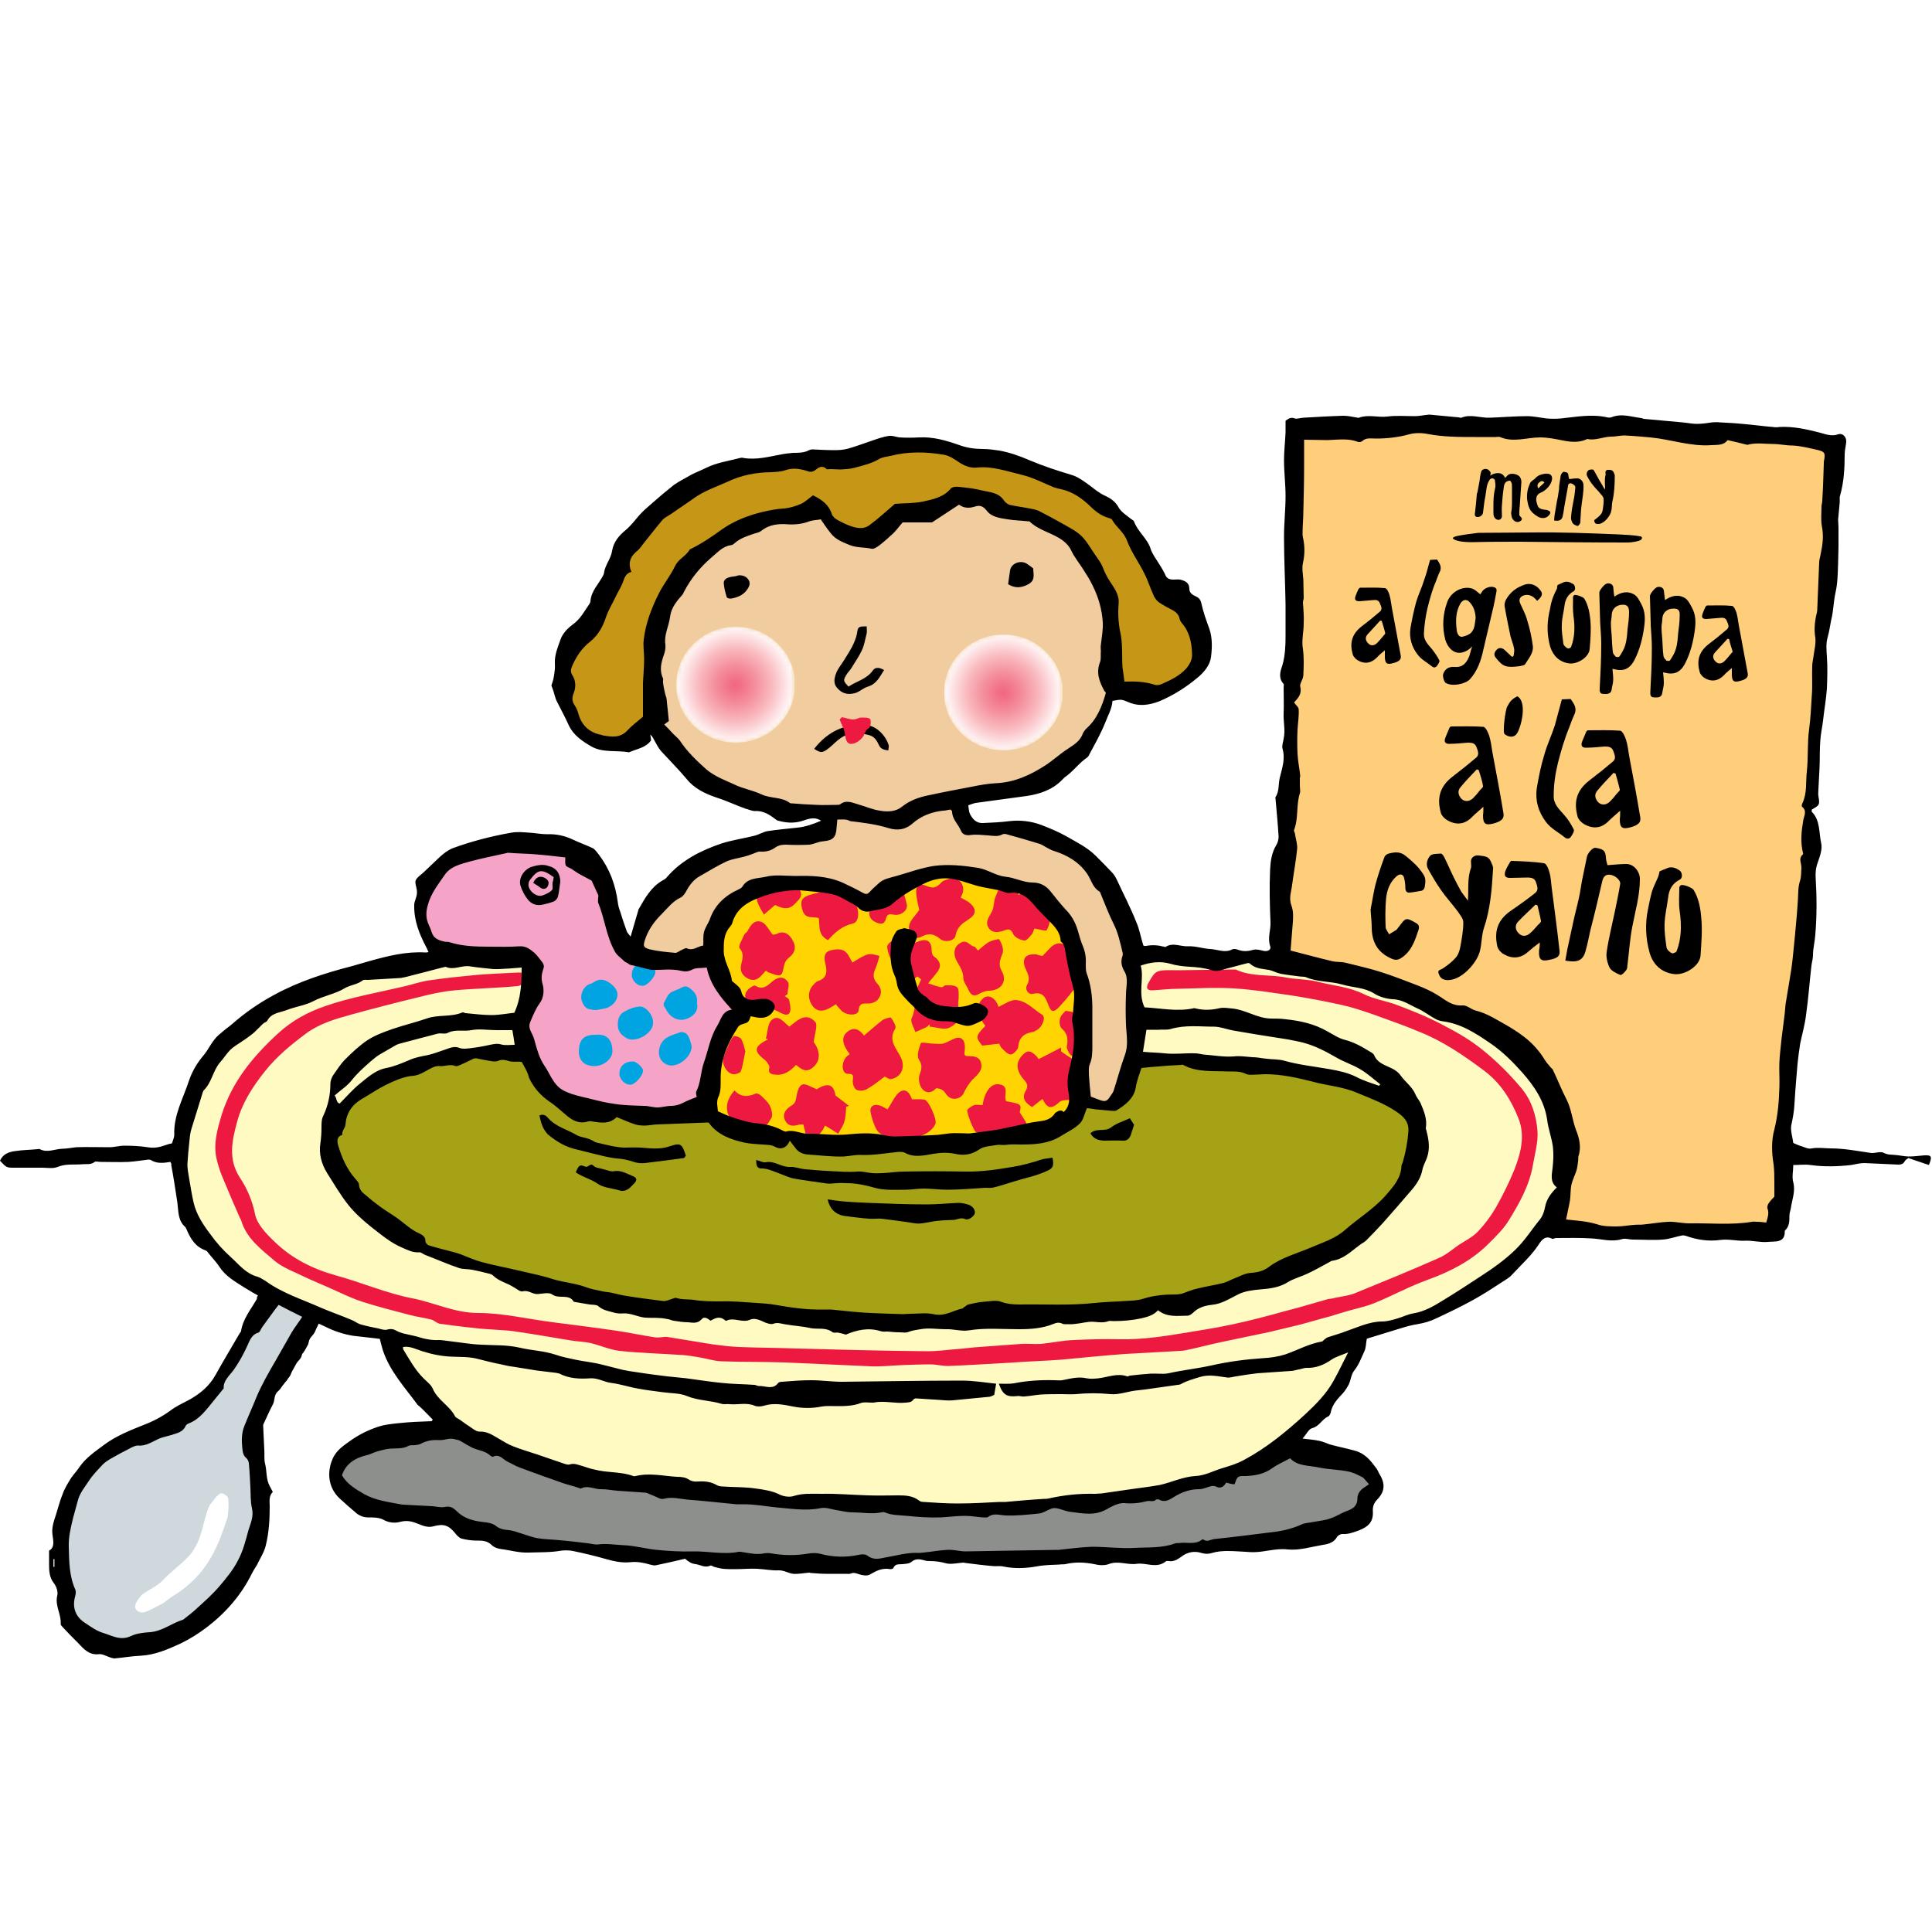 <?xml version="1.0" encoding="utf-8"?>
<!-- Generator: Adobe Illustrator 26.3.1, SVG Export Plug-In . SVG Version: 6.00 Build 0)  -->
<svg version="1.1" id="Layer_2" xmlns="http://www.w3.org/2000/svg" xmlns:xlink="http://www.w3.org/1999/xlink" x="0px" y="0px"
	 viewBox="0 0 500 500" style="enable-background:new 0 0 500 500;" xml:space="preserve">
<style type="text/css">
	.st0{clip-path:url(#SVGID_00000039118779323946958620000012932659930156457856_);fill:#FFD400;}
	.st1{clip-path:url(#SVGID_00000039118779323946958620000012932659930156457856_);fill:#C69616;}
	.st2{clip-path:url(#SVGID_00000039118779323946958620000012932659930156457856_);fill:#FFFAC2;}
	.st3{clip-path:url(#SVGID_00000039118779323946958620000012932659930156457856_);}
	.st4{clip-path:url(#SVGID_00000067929179186384049980000004037342191382515366_);fill:#ED1941;}
	.st5{clip-path:url(#SVGID_00000039118779323946958620000012932659930156457856_);fill:#A5A216;}
	.st6{clip-path:url(#SVGID_00000039118779323946958620000012932659930156457856_);fill:#FFCE7B;}
	.st7{clip-path:url(#SVGID_00000039118779323946958620000012932659930156457856_);fill:#8C8F8B;}
	.st8{clip-path:url(#SVGID_00000039118779323946958620000012932659930156457856_);fill:#F5A4C7;}
	.st9{clip-path:url(#SVGID_00000092435753606370330230000016283473387199022487_);fill:#00A4E0;}
	.st10{clip-path:url(#SVGID_00000039118779323946958620000012932659930156457856_);fill:#F0CC9E;}
	.st11{clip-path:url(#SVGID_00000057129456599662569400000003437569194789201076_);}
	.st12{clip-path:url(#SVGID_00000115483326890454041850000012819164296872325281_);}
	.st13{filter:url(#Adobe_OpacityMaskFilter);}
	
		.st14{clip-path:url(#SVGID_00000142894112596489674200000004942982580569789610_);fill:url(#SVGID_00000055688975428849849910000013616209376569890723_);}
	
		.st15{clip-path:url(#SVGID_00000142894112596489674200000004942982580569789610_);mask:url(#SVGID_00000137110311652920381990000015898908471225711013_);fill:url(#SVGID_00000067230557186832097320000014688408010806047136_);}
	.st16{clip-path:url(#SVGID_00000181803000805545002260000001904010423746290316_);}
	.st17{filter:url(#Adobe_OpacityMaskFilter_00000039829082062426651730000017819888078386897317_);}
	
		.st18{clip-path:url(#SVGID_00000049906510948401751420000006692117007416043650_);fill:url(#SVGID_00000025404954547795847170000014205657892374903471_);}
	
		.st19{clip-path:url(#SVGID_00000049906510948401751420000006692117007416043650_);mask:url(#SVGID_00000009563092503229215240000005898790772566845372_);fill:url(#SVGID_00000070802878731949014570000015140061101369593785_);}
	.st20{clip-path:url(#SVGID_00000039118779323946958620000012932659930156457856_);fill:#CED8DD;}
	.st21{clip-path:url(#SVGID_00000023985923104035159250000001961531904081207197_);fill:#FFFFFF;}
	.st22{clip-path:url(#SVGID_00000023985923104035159250000001961531904081207197_);}
	.st23{clip-path:url(#SVGID_00000023985923104035159250000001961531904081207197_);fill:#ED1941;}
</style>
<g>
	<defs>
		<rect id="SVGID_1_" width="500" height="500"/>
	</defs>
	<clipPath id="SVGID_00000072993780295353935250000006570154186148674490_">
		<use xlink:href="#SVGID_1_"  style="overflow:visible;"/>
	</clipPath>
	<polygon style="clip-path:url(#SVGID_00000072993780295353935250000006570154186148674490_);fill:#FFD400;" points="185.1,242.8 
		191.4,232.5 202.1,228.2 216.3,229.7 225,234.1 234.4,227.4 245.5,225.8 265.2,229.3 275.1,238 279,253 281,266 277.8,288.1 
		272.3,292.5 245.9,295.6 215.1,296.4 198.9,293.2 185.9,290.5 182,284.6 187.5,266.4 192.2,261.3 186.7,253 	"/>
	<polygon style="clip-path:url(#SVGID_00000072993780295353935250000006570154186148674490_);fill:#C69616;" points="168.6,184.1 
		169.8,163.2 175.3,149 187.9,139.5 202.9,134 210.4,133.2 220.6,139.2 226.2,139.5 231.7,134 241.1,133.2 248.6,129.7 257.7,131.3 
		266,134.4 277.4,139.5 284.5,149.8 287.7,160.8 287.3,178.2 296,181 305.8,177.4 311.7,171.5 305,153.3 297.9,149.4 290.1,134.4 
		278.2,126.5 262,120.6 239.6,115.5 222.6,117.5 208.8,119.8 187.5,122.2 172.1,130.9 160.7,143.9 152.8,162 145.7,171.1 
		145.3,180.6 151.2,191.6 162.7,193.2 167.8,188.8 	"/>
	<polygon style="clip-path:url(#SVGID_00000072993780295353935250000006570154186148674490_);fill:#FFFAC2;" points="294.4,247.5 
		312.5,247.1 325.5,247.1 346.5,251.4 366.6,257 383.1,264.8 396.9,274.3 404.8,290.5 405.2,298.4 402.9,316.9 390.2,328.3 
		374.5,338.2 351.6,345.3 348.8,353.2 340.5,367.4 325.9,378 311.7,383.2 288.5,387.5 264,389.5 245.9,391.1 226.6,389.1 208,388.3 
		192.2,387.1 171.7,384.4 152,382 133.1,377.3 116.1,369 106.3,357.1 99.9,346.5 83.8,341.4 72.3,336.6 57.7,326.4 48.3,314.1 
		46.7,298 49.9,281.8 57.4,270 70,259.7 87.7,253 105.5,249.1 116.9,246.7 137.4,248.3 135.8,259.3 135.4,271.9 126,272.3 
		115.7,273.9 101.9,277.9 88.5,286.5 85,293.6 89.7,307.4 100.7,317.7 111.8,324.4 132.3,330.7 149.6,335.1 171.3,339.4 
		184.4,338.2 207.2,341.4 229.3,342.1 247.5,342.1 270.3,340.2 290.4,339.4 312.5,334.7 332.3,328.3 349.2,320.9 360.6,309.8 
		366.6,298 364.2,283.4 349.2,280.6 325.2,276.3 307.8,274.3 292.8,273.5 293.6,262.5 	"/>
	<g style="clip-path:url(#SVGID_00000072993780295353935250000006570154186148674490_);">
		<defs>
			<rect id="SVGID_00000165931904428076131290000000628508582707270541_" y="106.8" width="500" height="322.4"/>
		</defs>
		<clipPath id="SVGID_00000132775277251872080120000008984634015981183621_">
			<use xlink:href="#SVGID_00000165931904428076131290000000628508582707270541_"  style="overflow:visible;"/>
		</clipPath>
		<path style="clip-path:url(#SVGID_00000132775277251872080120000008984634015981183621_);fill:#ED1941;" d="M305,251.1
			c4.8-0.1,9.6-0.1,14.4-0.2c0.1,0,0.3,0,0.4,0c4.2,2,8.8,1.2,13.1,2.1c2.7,0.5,5.6,0.4,8.2,1.1c4,1,8.1,1.3,11.9,3.2
			c2.6,1.3,5.6,1.7,8.3,2.7c4,1.5,8,3.1,11.8,5.1c3.7,1.9,7.4,4,10.7,6.7c3.6,2.9,7,6.3,10,9.9c2.6,3.1,3.8,7.1,4.1,11
			c0.2,2.9-0.7,6-1.2,8.9c-0.9,5.2-3.5,9.8-6.2,14.2c-1.4,2.3-3.5,4.3-5.5,6.3c-4.4,4.3-9.7,7-15.5,9.1c-4.7,1.7-9.1,4.1-13.7,6
			c-2.7,1.1-5.6,1.6-8.4,2.5c-1.1,0.3-2.2,0.7-3.3,1c-2.7,0.7-5.3,1.5-8,2.2c-2.5,0.6-5,1.2-7.5,1.8c-4.1,0.9-8.3,1.7-12.4,2.6
			c-2.9,0.6-5.8,1.4-8.7,2c-0.6,0.1-1.2,0.3-1.9,0.3c-4.8,0.3-9.6,0.5-14.4,0.8c-5.6,0.4-11.2,1-16.8,1.5c-4,0.3-8,0.4-12,0.7
			c-5.6,0.3-11.1,0.7-16.7,0.9c-1.6,0.1-3.3-0.4-4.9-0.4c-2.5,0-5,0.1-7.6,0.2c-2.6,0.1-5.1,0.4-7.7,0.3c-7.5-0.3-14.9-0.7-22.4-1
			c-5.5-0.2-11-0.1-16.5-0.3c-2-0.1-4-0.8-6.1-1.1c-1.2-0.2-2.4-0.4-3.6-0.5c-5.5-0.4-11.1-0.5-16.6-1.1c-2.5-0.3-4.9-1.4-7.4-2
			c-1.7-0.4-3.5-0.4-5.2-0.7c-5-0.8-9.9-1.7-14.9-2.4c-3.3-0.4-6.6-0.4-9.9-0.8c-3-0.3-6-0.7-9-1.1c-0.8-0.1-1.5-0.9-2.3-1.1
			c-1.9-0.5-3.8-0.7-5.6-1.2c-4.1-1.1-8.2-2.1-12.2-3.4c-3.1-1-6-2.5-9-3.8c-2-0.9-4-1.7-5.9-2.6c-2.6-1.3-5.5-2.3-7.7-4.1
			c-3.5-3-7.4-5.8-8.8-10.6c-0.1-0.3-0.3-0.5-0.4-0.8c-1.5-3.4-3-6.9-4.4-10.3c-0.7-1.6-1.2-3.3-1.6-5c-0.8-3.9,0.3-7.6,1.4-11.3
			c2.7-8.5,8-14.9,14.5-20.9c3.7-3.4,7.8-5.6,12.2-7.1c6.6-2.3,13.6-3.5,20.4-5.1c2.2-0.5,4.4-1.3,6.7-1.6c4-0.6,8.1-1,12.2-1.4
			c3.5-0.3,7-0.4,10.5-0.6c1.3-0.1,2.6,0.3,2.4,1.8c-0.1,0.7-1.5,1.6-2.3,1.7c-5.4,0.5-10.9,0.6-16.4,1.1c-3.2,0.3-6.3,1-9.4,1.8
			c-5.8,1.4-11.6,2.9-17.4,4.5c-4,1.1-8.1,2.3-11.5,4.8c-3.9,2.9-7.6,5.9-10.7,9.8c-3.2,4-5.9,8.2-7.2,13c-1.3,4.8-2.5,9.7,0.7,14.6
			c1.8,2.7,3.2,5.9,3.9,9.4c0.5,2.6,2.9,5.1,5,7.1c4.5,4.4,9.9,7.1,16,8.8c6.6,1.8,13,4.6,19.7,5.9c5.7,1.1,10.9,3.8,17.1,3.8
			c6.4,0,12.9,1.6,19.3,2.4c5.5,0.7,11,1.4,16.5,2.2c3.3,0.5,6.6,1.2,9.9,1.7c1,0.2,2.1-0.2,3.2-0.1c3.9,0.6,7.7,1.3,11.6,1.9
			c2.3,0.3,4.6,0.6,6.9,0.7c5,0.2,10,0.2,15,0.4c11.3,0.3,22.5,0.6,33.8,0.7c3.1,0,6.2-0.5,9.3-0.7c0.9-0.1,1.9-0.2,2.8-0.3
			c4.1-0.3,8.2-0.6,12.3-0.9c1.7-0.1,3.4,0.1,5,0c2.9-0.3,5.7-0.9,8.5-1c4-0.2,8-0.3,12-0.2c5.5,0.1,11-0.7,16.4-1.6
			c4.1-0.7,8.3-1.3,12.4-2.2c4.8-1,9.6-2.3,14.3-3.6c3.6-0.9,7.1-2,10.7-3c0.5-0.1,1.1-0.1,1.7-0.3c1.9-0.4,3.9-0.6,5.7-1.4
			c7.1-2.9,14.2-5.8,21.2-8.9c1.9-0.8,3.5-2.2,5.2-3.4c1.7-1.1,3.7-2.1,5-3.5c1.8-1.9,3.5-4.2,4.8-6.5c1.7-3,3.2-6.1,4.5-9.2
			c1.7-4.3,3-8.9,1.2-13.5c-1.9-4.8-4.6-9.2-8.9-12.4c-5.2-3.9-10.6-7.6-16.6-10c-4-1.7-8.1-3.1-12.2-4.6c-2.6-0.9-5.3-1.8-8-2.4
			c-4.4-1-8.8-1.8-13.2-2.5c-4.9-0.7-9.8-1.5-14.7-1.8c-4.9-0.3-9.8,0-14.7,0.1c-2.2,0-4.4,0.3-6.6,0.4c-1.4,0-1.5-0.8-0.9-1.9
			C299.1,251,299.1,251,305,251.1"/>
		<path style="clip-path:url(#SVGID_00000132775277251872080120000008984634015981183621_);fill:#ED1941;" d="M235.1,244.7
			c1-0.4,2-0.9,3-1.2c2-0.6,3,0.3,3,2.4c0,0.6,0.2,1.4,0.7,1.7c1.5,1.1,1.9,2.3,0.9,3.8c-0.4,0.5-0.8,1-1.2,1.5
			c-0.4,0.5-0.9,1-1.3,1.6c1.1,0.3,2.2,0.8,3.4,1c0.3,0.1,0.8-0.5,1.1-0.5c1,0,2.3-0.1,3,0.5c0.5,0.4,0.4,1.8,0.4,2.7
			c0,0.7-0.2,1.4-0.1,2.1c0.6,2.9,0.2,4.5-2.4,5.7c-1.3,0.6-3.3-0.2-5-0.3c0-0.2,0-0.4,0-0.6c-0.3,0.3-0.6,0.6-1,0.8
			c-0.9,0.4-1.8,0.8-2.7,1.2c-0.4-1.2-1.3-2.6-1-3.5c1-2.1,0.9-4.2,1.1-6.4c0.1-1.2,0.8-2.4,1.4-3.7c-0.2-0.2-0.7-0.6-1-0.8
			c-0.8,0.6-1.5,1.3-2.3,1.7c-0.8,0.3-1.9,0.6-2.5,0.3c-0.5-0.4-1-1.8-0.7-2.4c0.7-1.3,0.2-1.9-0.6-2.9c-0.9-1.2-1.6-2.9-1.7-4.4
			c0-0.7,1.5-1.9,2.5-2.1c0.9-0.2,2,0.8,3,1.2C235.1,244.3,235.1,244.5,235.1,244.7"/>
		<path style="clip-path:url(#SVGID_00000132775277251872080120000008984634015981183621_);fill:#ED1941;" d="M216.3,259.9
			c-0.4,0.3-0.9,0.6-1.3,0.8c-1.5,0.9-3.1,1.4-4.5-0.1c-1.5-1.8-1.5-4.1-0.1-5.6c0.4-0.4,0.8-1,1.3-1.1c2.4-0.8,2.4-2.5,1.9-4.5
			c-0.4-1.6-0.4-3.1,1.6-3.5c1.7-0.4,3.4-0.4,4.4,1.4c0.3,0.6,0.7,1.2,1,1.8c4.1-2.5,4.1-2.5,7-1.7c-0.3,1.1-0.6,2.3-1.1,3.4
			c-0.6,1.4-0.6,2.5,0.5,3.7c1.3,1.4,1.3,2.9,0.1,4.3c-0.5,0.5-1.3,0.8-2,0.9c-1.3,0.1-2.7-0.5-2.9,1.8c-0.1,1.4-3,1.4-4.4,0.1
			C217.2,261,216.8,260.5,216.3,259.9"/>
		<path style="clip-path:url(#SVGID_00000132775277251872080120000008984634015981183621_);fill:#ED1941;" d="M229,278.6
			c-1.6,1.2-3.1,2.4-4.7,3.3c-0.7,0.4-2,0.5-2.7,0.1c-0.6-0.4-1-1.6-0.9-2.4c0.1-1.2,0.3-1.7-1.3-1.7c-1.4,0-1.8-2.4-0.6-4.1
			c0.3-0.4,0.7-0.7,1.1-1c-1.9-2.4-2.2-4.3-0.8-5.6c1.9-1.7,3.4-0.7,4.5,0.8c1.7-1.4,3.2-2.8,4.8-4c0.6-0.4,2-0.8,2.2-0.6
			c0.6,0.8,1.4,2.2,1.1,2.8c-2,3.1,0.4,5.2,1.5,7.6c1.1,2.4,0.1,4.8-2.3,5.4C230.3,279.5,229.5,278.9,229,278.6"/>
		<path style="clip-path:url(#SVGID_00000132775277251872080120000008984634015981183621_);fill:#ED1941;" d="M247.2,227
			c2.1,1.4,2.7,3.1,1.4,5.3c0.8,0.4,1.4,0.7,2,1.1c2.1,1.6,2.3,3.1,0.1,4.5c-1.7,1.1-3,2-3.4,4.2c-0.2,1.4-2.8,2-4.1,0.8
			c-1.7-1.4-3.1-1.4-4.9-0.4c-0.7,0.4-2.3,0.2-2.6-0.2c-0.5-0.9-0.6-2.3-0.3-3.2c0.5-1.3,1.7-2.4,2.5-3.6c-0.3-1.4-0.7-2.9-0.8-4.4
			c-0.1-2,0.9-2.6,2.7-1.8c1.5,0.6,2.4,0.6,3.7-0.8C244.2,227.6,245.9,227.5,247.2,227"/>
		<path style="clip-path:url(#SVGID_00000132775277251872080120000008984634015981183621_);fill:#ED1941;" d="M249.7,273.1
			c0.2,0.1,0.4,0.2,0.5,0.2c1.5,0.1,3.2-0.1,3.7,1.8c0.5,1.9-0.9,3-2.1,4.2c-1,1-1.8,2.3-2.4,3.6c-0.7,1.5-2.8,2-4.1,0.8
			c-0.5-0.5-0.8-1.2-1.4-1.6c-0.5-0.3-1.5-0.6-1.7-0.4c-1.3,1.4-2.8,1.2-3.7-0.1c-0.6-0.9-0.9-2.5-0.5-3.5c0.5-1.4,0.8-2.4-0.2-3.9
			c-0.6-0.9,0-2.9,0.5-4.2c0.2-0.4,2.2,0.1,3.3,0.1c0.9,0,1.9,0.2,2.7-0.1c1.4-0.4,2.9-1.7,4.1-1.4c1.5,0.4,1.4,2.4,1.2,3.9
			C249.6,272.7,249.6,272.8,249.7,273.1"/>
		<path style="clip-path:url(#SVGID_00000132775277251872080120000008984634015981183621_);fill:#ED1941;" d="M268.8,274.1
			c2-1,3.9-2,5.8-3c0,0.3,0,0.7,0,1c0.9,0.6,1.8,1.3,2.7,1.8c1,0.6,1.7,1.3,0.9,2.5c-0.9,1.4-0.6,2.7,0.2,4c1.5,2.5,0.6,4.2-2.3,4.3
			c-0.7,0-1.5,0.1-1.9,0.5c-2.1,1.9-3.1,1.8-4.4-0.8c-0.9,0.7-1.8,1.4-2.7,2.1c-1.8-1.1-2.8-2.3-1.6-4.3c1-1.7-0.4-2.5-1.1-3.5
			c-1.4-2-1.4-3.7-0.1-5.3c1.5-1.7,2.3-1.7,4,0C268.6,273.8,268.8,274.1,268.8,274.1"/>
		<path style="clip-path:url(#SVGID_00000132775277251872080120000008984634015981183621_);fill:#ED1941;" d="M198.2,268.8
			c0.5-1.6,0.4-3.8,1.5-4.8c1.8-1.6,3.1,0.6,4.6,1.7c2-1.6,4.3-3.9,6.7-1.2c0.7,0.8-0.2,3.1-0.4,5.2c1.8,2.5,1.8,5-0.4,6.7
			c-1.7,1.3-2.9,0.2-4.2-0.8c-1.5,1.6-3.1,2.8-5.5,2.5c-1-0.1-1.8-0.4-1.4-1.8c0.1-0.4-0.3-1-0.7-1.5c-0.3-0.4-0.7-0.7-1.1-1
			c-2.1-1.8-1.9-2.9,0.5-4.3c0.3-0.2,0.6-0.3,0.9-0.5C198.7,268.9,198.4,268.8,198.2,268.8"/>
		<path style="clip-path:url(#SVGID_00000132775277251872080120000008984634015981183621_);fill:#ED1941;" d="M258.4,260.6
			c1-0.5,1.7-0.9,2.5-1.3c0.6-0.2,1.2-0.5,1.8-0.5c2.9,0.1,4.7,2.4,7,3.8c1.1,0.7,0,3.4-1.6,4.1c-0.3,0.2-0.6,0.4-1,0.4
			c-2.2,0.4-3.4,1.5-3.6,3.9c-0.1,0.7-1.3,1.9-1.9,1.9c-0.8,0-1.7-1-2.4-1.7c-0.3-0.3-0.4-0.7-0.6-1.1c-1.5,0.2-2.9,0.3-4.4,0.5
			c-1.8-2.2-1.7-2.5,0.8-5.1c-1.7-2.3-3-5-0.5-7.2C255.9,257.2,257.8,258.4,258.4,260.6"/>
		<path style="clip-path:url(#SVGID_00000132775277251872080120000008984634015981183621_);fill:#ED1941;" d="M269.8,247.4
			c0.8-0.8,1.5-1.6,2.2-2.3c1.8-1.6,3.8-1.2,4.2,1.1c0.3,1.6,0.5,2.6,2.2,3.6c1.3,0.8,2.1,2.9,0.8,4.6c-1.6,2.1-3.2,4.2-5,6.1
			c-1.6,1.7-2.2,1.5-3-0.7c-0.7-1.8-1.4-3.2-3.9-2.6c-1,0.3-2.2-1-1.5-2.3c0.8-1.4,0.4-2.5-0.2-3.8c-1.4-2.8-0.4-4.4,2.7-4.1
			C268.7,247.2,269.2,247.3,269.8,247.4"/>
		<path style="clip-path:url(#SVGID_00000132775277251872080120000008984634015981183621_);fill:#ED1941;" d="M267.7,240.3
			c-0.2,0.4-0.3,1-0.6,1.4c-0.6,0.7-1.4,1.8-2,1.7c-1-0.1-2.5-0.8-2.9-1.7c-0.6-1.4-1.3-1.3-2.3-0.9c-1.4,0.5-3,0.8-4-0.6
			c-1-1.4-0.1-2.7,0.7-4.1c0.7-1.1,0.5-2.7,1-3.9c0.5-1.2,1.2-3.3,2-3.4c1.7-0.2,3.6,0.4,4,2.8c2.1-1,3.4-1,5.1,1
			c1.2,1.4,2.7,2.6,3,4.4c0.2,1.2-0.2,2.6-0.8,3.7C270.8,241.1,269.1,240.5,267.7,240.3"/>
		<path style="clip-path:url(#SVGID_00000132775277251872080120000008984634015981183621_);fill:#ED1941;" d="M198.2,251.2
			c-1.4,1.5-2.5,3.3-4.9,1.9c-1.4-0.8-1.8-2.1-1.5-3.4c0.3-1.5,0.9-2.8-0.4-4.3c-0.4-0.5,0.7-2.3,1.2-3.5c0.2-0.4,0.7-0.6,0.9-1
			c0.8-1.6,1.9-3.1,3.8-2.2c1,0.5,1.6,1.9,2.7,3.2c-0.1,0,0.5,0,1-0.2c1.8-0.9,3.1-0.1,4,1.4c1.2,2,0.8,3.5-0.9,4.8
			c-0.4,0.3-0.8,0.8-1,1.4c-0.4,1-0.4,2.7-1.1,3c-0.8,0.4-2.2-0.4-3.3-0.7C198.6,251.5,198.5,251.3,198.2,251.2"/>
		<path style="clip-path:url(#SVGID_00000132775277251872080120000008984634015981183621_);fill:#ED1941;" d="M216.9,293.4
			c-1.3-0.8-2.3-1.5-3.4-2.1c-1.1,2.5-2.5,3.4-4.8,3.1c-0.2-1.1-0.5-2.2-0.8-3.4c-0.5,0-0.9,0-1.3,0.1c-1.4,0.4-2.6,0.4-3.4-1.1
			c-0.9-1.8,0.3-3,1.5-3.8c1.1-0.6,1.2-1.2,1.4-2.3c0.2-1.2,0.6-2.9,1.5-3.2c0.8-0.4,2.2,0.6,3.8,1.2c2.8-1.8,4.4-1.3,4.8,1.6
			c1.3,1,2.4,1.8,3.5,2.7c-0.2,0.1-0.4,0.1-0.7,0.2c-0.1,1.3-0.1,2.6-0.5,3.9C218.2,291.4,217.5,292.4,216.9,293.4"/>
		<path style="clip-path:url(#SVGID_00000132775277251872080120000008984634015981183621_);fill:#ED1941;" d="M236,284.5
			c1.2,0,2.3-0.1,3.3,0.1c1.1,0.3,3.2,5.1,2.8,6.2c-0.8,2.1-3.9,3.6-5.8,3.5c-2.2-0.1-4.4,0.1-6.6-0.2c-1-0.1-2.3-0.8-2.8-1.7
			c-0.8-1.4-1.3-3-1.6-4.6c-0.3-1.5,0.9-2.2,2.4-1.7c0.7,0.2,1.3,0.7,2,1c0.8-1.2,1.4-2.5,2.3-3.7C233.3,281.8,235,281.5,236,284.5"
			/>
		<path style="clip-path:url(#SVGID_00000132775277251872080120000008984634015981183621_);fill:#ED1941;" d="M254.3,286
			c0.5-3.4,2.1-5.6,4.1-5.4c3.1,0.3,1.2,3,2,4.4c3.9,0.7,4,0.8,3.5,2.8c0.8,1.5,2,2.8,1.7,3.3c-0.7,1.3-2,3.1-3.2,3.2
			c-2.5,0.2-5-0.6-7.5-1c-0.9-0.1-2.3,0-2.6-0.6c-0.9-1.6-1.6-3.4-2-5.2c-0.1-0.4,1-1.2,1.8-1.5C252.6,285.8,253.4,286,254.3,286"/>
		<path style="clip-path:url(#SVGID_00000132775277251872080120000008984634015981183621_);fill:#ED1941;" d="M253.1,246
			c1-0.8,1.8-1.6,2.8-2.2c0.8-0.4,2.6-0.9,2.7-0.7c0.6,1,1.2,2.5,0.9,3.5c-0.6,1.7-1.3,2.9-0.2,4.8c1.5,2.7-0.4,5-3.4,5
			c-0.8,0-1.8,0.4-2.5,0.8c-1.5,0.9-2.2,0.2-2.8-1.1c-0.4-1-1.3-2-1.3-3c0-2.1-1.3-3.4-2-5c-0.5-1.4-0.5-3.1,1.3-4.1
			c1.7-1,2.3,0.8,3.6,1C252.5,245.1,252.7,245.6,253.1,246"/>
		<path style="clip-path:url(#SVGID_00000132775277251872080120000008984634015981183621_);fill:#ED1941;" d="M214.3,243.3
			c-2.7-1.3-2.1-3.6-2.4-5.7c-1.4-0.5-3.5,0.4-4.2-2c-0.6-2-0.5-3.2,1.6-3.9c2.1-0.7,4.4-1.1,6.6-1.6c0.2,0,0.5-0.1,0.6,0
			c1.9,1.7,4.9,2.3,5.5,5.4c0.3,1.6-0.1,3.3-1.3,3.5C217.8,239.7,216,241.4,214.3,243.3"/>
		<path style="clip-path:url(#SVGID_00000132775277251872080120000008984634015981183621_);fill:#ED1941;" d="M190.1,282.2
			c1.6,1.8,3.5,1.7,5.5,0.8c0.3-0.1,1,0.2,1.3,0.5c0.8,0.8,1.8,1.6,2.3,2.6c0.5,1,0.9,2.6,0.4,3.3c-0.7,0.9-1,2.6-3.4,2.2
			c-1.7-0.3-3.4-0.3-4.9-1.4c-0.3-0.2-1.1,0.3-1.6,0.4C187.5,287.8,187.6,285,190.1,282.2"/>
		<path style="clip-path:url(#SVGID_00000132775277251872080120000008984634015981183621_);fill:#ED1941;" d="M203.1,257.8
			c0.4,0.3,1,0.6,1.1,0.9c0.2,1,0.5,2,0.3,3c-0.3,1.2-1.3,1-2.3,0.5c-1.1-0.6-2.3-1.1-3.5-1.6c-0.4-0.2-1.3-0.3-1.4-0.2
			c-1,2.4-1.8,0.8-2.6-0.2c-0.2,0.5-0.4,0.9-0.6,1.2c-0.9-2.1-2.1-3.8-0.4-5.4c0.5-0.5,1.5-1.1,1.8-0.9c2,1.3,3.3-0.2,4.5-1.2
			c1.5-1.2,2.9-1.2,3.9,0.2c0.5,0.7-0.1,2.1-0.1,3.2C203.6,257.5,203.3,257.6,203.1,257.8"/>
		<path style="clip-path:url(#SVGID_00000132775277251872080120000008984634015981183621_);fill:#ED1941;" d="M206.3,229.1
			c1.5,2.4,1.5,2.8-0.9,5.1c-1.5,1.4-3.2,0.8-4.8,0c-0.8,0.7-1.6,1.4-2.9,2.5c-0.7-1.3-1.4-2.3-1.7-3.4c-0.3-1.4-0.2-2.7,1.9-2.8
			c2.3-0.1,4.6-0.4,6.8-0.6C205.2,229.8,205.7,229.4,206.3,229.1"/>
		<path style="clip-path:url(#SVGID_00000132775277251872080120000008984634015981183621_);fill:#ED1941;" d="M275.8,261.6
			c4.6,0.6,5.1,2.3,4,5.2c-0.5,1.3-0.3,3,0,4.3c0.3,1.4,0.2,2.1-1.2,2.3c-1.5,0.3-2-0.9-2.4-1.9c-0.2-0.4-0.1-0.9,0-1.3
			c0.2-1.6-0.1-2.9-1.5-4.1c-0.5-0.5-0.6-1.9-0.3-2.7C274.6,262.7,275.4,262,275.8,261.6"/>
		<path style="clip-path:url(#SVGID_00000132775277251872080120000008984634015981183621_);fill:#ED1941;" d="M233.3,229.2
			c0.5,1.8,1.1,3.4,1.4,5c0.2,1.5-1.6,2.9-3.5,2.5c-1.1-0.2-1.6-0.1-1.9,1c-0.4,1.6-1.4,1.6-2.8,0.9c-1.8-0.9-1.7-2.4-1.3-3.9
			c0.4-1.3,1.4-1.8,2.7-1c0.2,0.1,0.8-0.2,1.1-0.5C230.5,232.1,231.8,230.8,233.3,229.2"/>
		<path style="clip-path:url(#SVGID_00000132775277251872080120000008984634015981183621_);fill:#ED1941;" d="M192.9,272.1
			c-0.5,2.2-0.6,3.7-1.2,5.2c-0.2,0.4-1.4,0.8-2,0.7c-1.8-0.3-3.1-2.9-2.4-4.6c0.6-1.4,1.1-2.8,1.8-4.1c0.2-0.5,0.7-1.2,1-1.2
			c0.6,0.1,1.6,0.4,1.8,0.9C192.4,270,192.7,271.4,192.9,272.1"/>
	</g>
	<polygon style="clip-path:url(#SVGID_00000072993780295353935250000006570154186148674490_);fill:#A5A216;" points="294.4,274.3 
		309.8,274.7 336.2,277.1 358.7,283.8 366.2,287.7 365.8,298.4 363,307.4 350,320.1 328.7,330.7 304.2,337 275.1,340.2 240.4,342.5 
		207.2,341 175.3,338.6 161.1,338.2 132.7,330.3 112.2,324.4 93.6,313.4 85,297.6 85.4,290.5 95.6,280.6 113.8,273.9 137,272.3 
		143.3,285 168.2,288.5 183.2,287.7 199.7,294.4 219.8,295.6 254.6,294.8 274.7,291.7 279.4,285 288.5,285.7 	"/>
	<polygon style="clip-path:url(#SVGID_00000072993780295353935250000006570154186148674490_);fill:#FFCE7B;" points="335.4,111 
		366.6,109.8 402.5,110.6 431.6,111 456.5,112.2 474.2,115.8 473.8,143.8 470.7,174.1 469.1,201.3 467.5,214.8 468.3,228.6 
		464.8,263.3 462,288.5 462,308.6 457.3,319.3 429.3,318.5 415.9,320.1 400.5,318.5 404.8,309 404.8,294.8 398.1,276.3 386.3,265.6 
		365.8,257.4 343.7,250.6 331.1,247.1 331.1,224.2 334.2,205.7 333.8,176.1 334.6,146.5 	"/>
	<polygon style="clip-path:url(#SVGID_00000072993780295353935250000006570154186148674490_);fill:#8C8F8B;" points="116.1,368.6 
		139,378.4 169.8,384.7 195,387.1 209.2,388.7 233.3,389.1 249.8,390.7 270.3,389.1 292,387.1 315.7,382 331.9,374.5 352.8,379.6 
		356.3,384 351.2,393.8 330.7,399.3 311.7,400.5 290.1,402.5 269.1,403.3 241.9,402.5 228.1,404.5 212.7,405.3 187.1,404.5 
		172.5,402.5 157.9,402.1 137.4,398.9 122.4,396.2 115.3,392.6 97.2,390.7 88.1,385.9 86.9,379.2 97.2,372.5 	"/>
	<polygon style="clip-path:url(#SVGID_00000072993780295353935250000006570154186148674490_);fill:#F5A4C7;" points="115.8,223 
		129.1,218.9 145.1,218.9 155.2,224.8 159,237.8 164,247 177.3,248.5 185,247.6 192.1,261.2 186.5,268.3 182.1,287.5 167.6,289 
		150.4,286.9 141.3,282.2 135.3,269.2 135.6,259.7 137.4,248.2 113.5,246.4 110.2,241.4 108.1,233.4 	"/>
	<g style="clip-path:url(#SVGID_00000072993780295353935250000006570154186148674490_);">
		<defs>
			<rect id="SVGID_00000154390039766290241670000008875499274323235496_" y="106.8" width="500" height="322.4"/>
		</defs>
		<clipPath id="SVGID_00000084527055562536642980000008812275314142185653_">
			<use xlink:href="#SVGID_00000154390039766290241670000008875499274323235496_"  style="overflow:visible;"/>
		</clipPath>
		<path style="clip-path:url(#SVGID_00000084527055562536642980000008812275314142185653_);fill:#00A4E0;" d="M169,264.6
			c0.2,2.8-4.5,5.4-6.8,4.1c-1.4-0.8-2.2-1.7-2.3-3.2c-0.1-1.5,0.3-3,1.7-3.7c1.2-0.7,2.6-1.2,3.9-1.3
			C167.1,260.3,169.1,262.8,169,264.6"/>
		<path style="clip-path:url(#SVGID_00000084527055562536642980000008812275314142185653_);fill:#00A4E0;" d="M154.1,267.8
			c3.2-0.3,4.3,1.5,4.4,4.1c0.1,2.1-2.3,4-4.6,4c-2.7,0-4.1-1.4-4.1-3.9C149.9,269,151.1,267.8,154.1,267.8"/>
		<path style="clip-path:url(#SVGID_00000084527055562536642980000008812275314142185653_);fill:#00A4E0;" d="M154.3,261.4
			c-2.4-0.1-3-0.5-3.7-2.3c-0.6-1.6,0.3-3.7,1.9-4.4c0.3-0.1,0.7-0.2,1-0.4c1.7-1.2,3-0.9,4.6,0.3c1.1,0.9,1.8,1.9,1.7,3
			c-0.1,1.4-1.2,2.6-2.6,3.2C156.3,261.1,155.3,261.2,154.3,261.4"/>
		<path style="clip-path:url(#SVGID_00000084527055562536642980000008812275314142185653_);fill:#00A4E0;" d="M180.4,259.8
			c0.5,2-1.4,3.6-3.1,4c-1.9,0.5-3.8-0.5-4.8-2.3c-0.3-0.7-1.1-1.3-0.6-2.1c0.6-1,0.9-2.3,2.2-2.8c0.4-0.1,0.8-0.4,1.2-0.5
			c1-0.3,1.8-1.3,3-0.5c1.3,0.9,2.3,2,2.1,3.8C180.3,259.5,180.4,259.6,180.4,259.8"/>
		<path style="clip-path:url(#SVGID_00000084527055562536642980000008812275314142185653_);fill:#00A4E0;" d="M179,270.7
			c0.1,2.9-3.8,5.8-6.2,4.9c-2.2-0.8-2.8-3.1-1.8-5.3c1-2.1,3.1-2.4,4.9-3.1c0.7-0.3,1.9,0.1,2.3,1.1
			C178.6,269.1,178.8,270,179,270.7"/>
		<path style="clip-path:url(#SVGID_00000084527055562536642980000008812275314142185653_);fill:#00A4E0;" d="M160.3,277.9
			c0-2,1.4-3.2,3.5-3.2c0.9,0,2.6,1.6,2.6,2.3c0.1,1.3-2,3.6-3.1,3.7C161.8,280.9,160.3,279.3,160.3,277.9"/>
		<path style="clip-path:url(#SVGID_00000084527055562536642980000008812275314142185653_);fill:#00A4E0;" d="M163.5,252.3
			c0-2,1.4-3.2,3.5-3.2c0.9,0,2.6,1.6,2.6,2.3c0.1,1.3-2,3.6-3.1,3.7C165,255.3,163.5,253.8,163.5,252.3"/>
	</g>
	<polygon style="clip-path:url(#SVGID_00000072993780295353935250000006570154186148674490_);fill:#F0CC9E;" points="222.6,139 
		231.3,132.7 239.6,131.1 247.8,128 256.1,129.6 262.4,132.7 269.9,134.7 281,143 285.7,153.6 287.7,175.7 286.9,182 280.2,194.2 
		268.8,202.1 247.1,206.5 251.4,214.4 263.6,214.4 274.3,217.9 282.6,223 289.7,234.5 294,250.6 294,266.4 290.1,283.8 287.3,286.5 
		279,284.6 280.6,265.6 277.8,245.1 270.3,232.5 261.7,228.6 245.1,225.4 230.5,228.6 225.8,233.3 214.7,229 203.7,228.6 
		193.4,229.7 185.9,237.6 185.1,247.9 173.7,249.1 163.8,247.5 165.4,237.6 172.9,229 186.3,221.1 200.1,217.1 213.9,215.2 
		213.9,210 202.1,210 187.5,204.5 175.7,195.8 168.2,186 168.6,165.9 171.7,154.8 180.8,142.6 192.2,136.3 210.8,131.5 217.1,137.1 
			"/>
	<g style="clip-path:url(#SVGID_00000072993780295353935250000006570154186148674490_);">
		<defs>
			<rect id="SVGID_00000006675553715141569200000006873286486434573747_" y="106.8" width="500" height="322.4"/>
		</defs>
		<clipPath id="SVGID_00000105422400104203678150000012046374889122819475_">
			<use xlink:href="#SVGID_00000006675553715141569200000006873286486434573747_"  style="overflow:visible;"/>
		</clipPath>
		<g style="clip-path:url(#SVGID_00000105422400104203678150000012046374889122819475_);">
			<g>
				<defs>
					<rect id="SVGID_00000102525674698858307140000013117180501288735392_" x="175" y="162.2" width="30.7" height="30.1"/>
				</defs>
				<clipPath id="SVGID_00000092427783555252237950000003012250543971445137_">
					<use xlink:href="#SVGID_00000102525674698858307140000013117180501288735392_"  style="overflow:visible;"/>
				</clipPath>
				<g style="clip-path:url(#SVGID_00000092427783555252237950000003012250543971445137_);">
					<defs>
						<path id="SVGID_00000039115715702038592860000000093017421830633401_" d="M175,177.2c0,8.3,6.9,15,15.4,15s15.4-6.7,15.4-15
							c0-8.3-6.9-15-15.4-15S175,168.9,175,177.2"/>
					</defs>
					<clipPath id="SVGID_00000076599550787192169660000007208222837463686551_">
						<use xlink:href="#SVGID_00000039115715702038592860000000093017421830633401_"  style="overflow:visible;"/>
					</clipPath>
					<defs>
						<filter id="Adobe_OpacityMaskFilter" filterUnits="userSpaceOnUse" x="175" y="162.2" width="30.7" height="30.1">
							<feColorMatrix  type="matrix" values="1 0 0 0 0  0 1 0 0 0  0 0 1 0 0  0 0 0 1 0"/>
						</filter>
					</defs>
					
						<mask maskUnits="userSpaceOnUse" x="175" y="162.2" width="30.7" height="30.1" id="SVGID_00000083086757983984547900000015724777911578624181_">
						<g class="st13">
							
								<radialGradient id="SVGID_00000066500669827722780080000000926076281605244335_" cx="-1281.722" cy="2445.072" r="1.107" gradientTransform="matrix(13.741 0 0 -13.741 17802.461 33774.922)" gradientUnits="userSpaceOnUse">
								<stop  offset="0" style="stop-color:#FFFFFF"/>
								<stop  offset="9.119124e-02" style="stop-color:#F1F1F1"/>
								<stop  offset="0.263" style="stop-color:#CDCDCD"/>
								<stop  offset="0.496" style="stop-color:#939393"/>
								<stop  offset="0.779" style="stop-color:#434343"/>
								<stop  offset="1" style="stop-color:#000000"/>
							</radialGradient>
							
								<rect x="175" y="162.2" style="clip-path:url(#SVGID_00000076599550787192169660000007208222837463686551_);fill:url(#SVGID_00000066500669827722780080000000926076281605244335_);" width="30.7" height="30.1"/>
						</g>
					</mask>
					
						<radialGradient id="SVGID_00000109004694469550957040000004747300851968398522_" cx="-1281.722" cy="2445.072" r="1.107" gradientTransform="matrix(13.741 0 0 -13.741 17802.463 33774.926)" gradientUnits="userSpaceOnUse">
						<stop  offset="0" style="stop-color:#F16682"/>
						<stop  offset="0.115" style="stop-color:#F27289"/>
						<stop  offset="0.332" style="stop-color:#F48E9C"/>
						<stop  offset="0.627" style="stop-color:#F9BABF"/>
						<stop  offset="0.985" style="stop-color:#FFFAFA"/>
						<stop  offset="1" style="stop-color:#FFFFFF"/>
					</radialGradient>
					
						<rect x="175" y="162.2" style="clip-path:url(#SVGID_00000076599550787192169660000007208222837463686551_);mask:url(#SVGID_00000083086757983984547900000015724777911578624181_);fill:url(#SVGID_00000109004694469550957040000004747300851968398522_);" width="30.7" height="30.1"/>
				</g>
			</g>
		</g>
		<g style="clip-path:url(#SVGID_00000105422400104203678150000012046374889122819475_);">
			<g>
				<defs>
					<rect id="SVGID_00000056429592396998199750000004786428248360662950_" x="244.3" y="164.2" width="30.7" height="30.1"/>
				</defs>
				<clipPath id="SVGID_00000090252736628789049190000012723924308989464461_">
					<use xlink:href="#SVGID_00000056429592396998199750000004786428248360662950_"  style="overflow:visible;"/>
				</clipPath>
				<g style="clip-path:url(#SVGID_00000090252736628789049190000012723924308989464461_);">
					<defs>
						<path id="SVGID_00000013183372321390066280000012502979577323406244_" d="M244.3,179.2c0,8.3,6.9,15,15.4,15
							c8.5,0,15.4-6.7,15.4-15c0-8.3-6.9-15-15.4-15C251.2,164.2,244.3,170.9,244.3,179.2"/>
					</defs>
					<clipPath id="SVGID_00000109007471659318424890000007600311211137772694_">
						<use xlink:href="#SVGID_00000013183372321390066280000012502979577323406244_"  style="overflow:visible;"/>
					</clipPath>
					<defs>
						
							<filter id="Adobe_OpacityMaskFilter_00000058558132989409417990000008804377065090398139_" filterUnits="userSpaceOnUse" x="244.3" y="164.2" width="30.7" height="30.1">
							<feColorMatrix  type="matrix" values="1 0 0 0 0  0 1 0 0 0  0 0 1 0 0  0 0 0 1 0"/>
						</filter>
					</defs>
					
						<mask maskUnits="userSpaceOnUse" x="244.3" y="164.2" width="30.7" height="30.1" id="SVGID_00000158023770194268221500000016033368953052818865_">
						<g style="filter:url(#Adobe_OpacityMaskFilter_00000058558132989409417990000008804377065090398139_);">
							
								<radialGradient id="SVGID_00000101811480375985514540000014704846774057788062_" cx="-1281.235" cy="2445.058" r="1.107" gradientTransform="matrix(13.741 0 0 -13.741 17865.106 33776.727)" gradientUnits="userSpaceOnUse">
								<stop  offset="0" style="stop-color:#FFFFFF"/>
								<stop  offset="9.119124e-02" style="stop-color:#F1F1F1"/>
								<stop  offset="0.263" style="stop-color:#CDCDCD"/>
								<stop  offset="0.496" style="stop-color:#939393"/>
								<stop  offset="0.779" style="stop-color:#434343"/>
								<stop  offset="1" style="stop-color:#000000"/>
							</radialGradient>
							
								<rect x="244.3" y="164.2" style="clip-path:url(#SVGID_00000109007471659318424890000007600311211137772694_);fill:url(#SVGID_00000101811480375985514540000014704846774057788062_);" width="30.7" height="30.1"/>
						</g>
					</mask>
					
						<radialGradient id="SVGID_00000151533848982948672770000004974050450639471280_" cx="-1281.235" cy="2445.058" r="1.107" gradientTransform="matrix(13.741 0 0 -13.741 17865.107 33776.727)" gradientUnits="userSpaceOnUse">
						<stop  offset="0" style="stop-color:#F16682"/>
						<stop  offset="0.115" style="stop-color:#F27289"/>
						<stop  offset="0.332" style="stop-color:#F48E9C"/>
						<stop  offset="0.627" style="stop-color:#F9BABF"/>
						<stop  offset="0.985" style="stop-color:#FFFAFA"/>
						<stop  offset="1" style="stop-color:#FFFFFF"/>
					</radialGradient>
					
						<rect x="244.3" y="164.2" style="clip-path:url(#SVGID_00000109007471659318424890000007600311211137772694_);mask:url(#SVGID_00000158023770194268221500000016033368953052818865_);fill:url(#SVGID_00000151533848982948672770000004974050450639471280_);" width="30.7" height="30.1"/>
				</g>
			</g>
		</g>
		<path style="clip-path:url(#SVGID_00000105422400104203678150000012046374889122819475_);" d="M385.6,123.1
			c1.8-1.1,3.4-0.8,3.9,0.6c0.3-0.3,0.5-0.5,0.8-0.8c0.8-0.6,2.6-0.2,3.1,0.6c0.3,0.5,0.4,1.2,0.3,1.7c-0.1,2-0.3,3.9-0.4,5.9
			c-0.1,0.7-0.1,1.5-0.1,2.2c0,0.1,0.2,0.3,0.3,0.4c0.5,0.5,0.5,0.8-0.1,1.2c-0.8,0.5-1.7,0-2.1-0.9c-0.2-0.7-0.3-1.3-0.1-2
			c0.1-0.9,0.1-1.8,0.1-2.7c0-1.1,0-2.2,0-3.2c0-0.4,0-0.8-0.1-1.1c-0.1-0.2-0.3-0.6-0.4-0.6c-0.3,0-0.7,0.1-1,0.3
			c-0.6,0.5-0.6,1.3-0.7,2c-0.2,1.3-0.3,2.7-0.4,4.1c-0.1,0.9,0,1.9,0,2.8c0,0.6-0.6,1.1-1.2,0.9c-0.8-0.3-1-1-1-1.7
			c0-2.1-0.1-4.2,0.4-6.3c0.2-0.6,0.1-1.3,0-2c0-0.4-0.2-0.6-0.6-0.7c-0.4,0-0.6,0.1-0.8,0.4c-0.9,1.3-0.8,2.8-1.1,4.3
			c-0.3,1.4-0.4,2.8-0.6,4.2c-0.1,0.7-0.9,1.2-1.6,1.1c-0.4-0.1-0.6-0.4-0.5-0.9c0.2-1.7,0.4-3.4,0.5-5c0-0.2,0.2-0.5,0.2-0.7
			c0.2-0.9,0.3-1.8,0.5-2.7c0.1-0.8,0.2-1.6,0.4-2.3c0.1-0.8,1.3-1.1,1.9-0.6C385.7,122,386,122.4,385.6,123.1"/>
		<path style="clip-path:url(#SVGID_00000105422400104203678150000012046374889122819475_);" d="M402.2,134.7c0-0.4,0.1-0.8,0.1-1.2
			c0.2-1.2,0.4-2.4,0.6-3.6c0.2-0.9,0.4-1.9,0.5-2.8c0.1-0.4,0.1-0.9,0.1-1.3c0.1-0.9,0.3-1.8,0.4-2.7c0.1-0.4,0.5-1,0.8-1
			c0.9,0.1,1.2,0.3,1.2,1c0,0.3,0.2,0.6,0.2,0.9c0.7-0.1,1.4-0.2,2.1-0.2c0.8,0,1.5,0.7,1.6,1.6c0.1,1.8-0.3,3.6-0.5,5.4
			c-0.2,1.4-0.2,2.8-0.3,4.1c0,0.2,0,0.4-0.1,0.6c-0.2,0.3-0.5,0.7-0.7,0.6c-0.4-0.1-1-0.4-1.2-0.7c-0.3-0.5-0.5-1.2-0.4-1.7
			c0.1-1.5,0.4-3,0.7-4.5c0.2-1,0.3-2.1,0.4-3.1c0-0.4-0.6-0.9-1.1-1c-0.5-0.1-0.8,0.2-0.8,0.7c-0.3,1.9-0.7,3.7-1,5.6
			c-0.1,0.8-0.2,1.5-0.4,2.3C404.1,134.7,403.4,134.9,402.2,134.7"/>
		<path style="clip-path:url(#SVGID_00000105422400104203678150000012046374889122819475_);" d="M415.4,126.7c0-1.3-0.2-2.5,0.1-3.7
			c0.1-0.2,0-0.4,0-0.6c-0.1-0.5,0.3-0.9,0.8-0.8c0.5,0,1,0,1.3,0.6c0.1,0.3,0.3,0.6,0.3,0.9c0,2.2-0.1,4.5-0.6,6.6
			c-0.2,0.8-0.1,1.7-0.3,2.5c-0.2,1.3-2,3.6-3.6,3.4c-0.5,0-0.7-0.3-0.8-0.7c-0.1-0.4,0.2-0.4,0.4-0.6c0.5-0.4,1-0.8,1.3-1.2
			c0.3-0.3,0.4-0.8,0.5-1.2c0.1-0.9,0.3-1.9,0.2-2.8c0-0.4-0.4-0.9-0.7-1.2c-0.6-0.8-1.4-1.5-2-2.3c-0.6-0.7-1.1-1.5-1.5-2.3
			c-0.3-0.5-0.2-1.1,0.2-1.5c0.2-0.3,0.8-0.3,1.2-0.3c0.1,0,0.3,0.2,0.4,0.4c0.4,0.7,0.8,1.5,1.2,2.2c0.3,0.5,0.6,1,0.9,1.5
			C414.9,126.1,415.2,126.4,415.4,126.7"/>
		<path style="clip-path:url(#SVGID_00000105422400104203678150000012046374889122819475_);" d="M395.2,129.1
			c-0.1-1.8,0.3-3,0.8-4.1c0.2-0.4,0.7-0.7,1.1-1c0.1-0.1,0.3-0.3,0.4-0.4c0.7-0.7,1.6-0.9,2.4-1c1.6-0.2,2.1,0.8,1.6,2.1
			c-0.4,1-1.1,1.8-2,2.4c-0.4,0.3-0.9,0.4-1.3,0.7c-0.2,0.2-0.4,0.4-0.5,0.7c-0.3,0.9,0,1.7,0.3,2.5c0.1,0.3,0.5,0.6,0.8,0.7
			c0.5,0.2,1.1,0.2,1.6,0.3c0.3,0.1,0.7,0.3,0.8,0.5c0.1,0.2-0.1,0.6-0.3,0.8c-0.7,0.9-1.9,1-2.9,0.4c-0.3-0.2-0.7-0.4-1-0.7
			C395.5,131.9,395.4,130.2,395.2,129.1 M399.7,124.9c-0.3-0.4-0.6-0.5-1-0.3c-0.8,0.5-1,1-0.6,1.8
			C398.6,125.9,399.1,125.4,399.7,124.9"/>
		<path style="clip-path:url(#SVGID_00000105422400104203678150000012046374889122819475_);" d="M382.6,137.9
			c5.1,0,9.5-0.1,13.8-0.1c7.7-0.1,15,0.2,22.4,0.5c2,0.1,4.1,0.2,5.7,0.5c0.6,0.1,0.6,0.7,0,1c-0.5,0.3-2.2,0.6-3.3,0.6
			c-9.3,0-18.6-0.1-27.9-0.2c-3.8,0-7.7,0-11.6,0.1c-2.9,0.1-5.3-0.3-5.7-1c-0.1-0.2,0.6-0.5,1.2-0.6
			C379.1,138.3,381.1,138.1,382.6,137.9"/>
		<path style="clip-path:url(#SVGID_00000105422400104203678150000012046374889122819475_);" d="M381,167.3
			c-1.3,1.4-3.3,2.2-4.9,1.2c-1-0.6-1.8-1.9-2.1-3.1c-0.8-3.2-0.6-6.4,0.5-9.5c1.1-3.1,4.5-4.4,6.7-3.5c0.7,0.3,1.2,0.9,1.9,1.4
			c0.1-0.1,0.2-0.3,0.4-0.6c0.5-0.9,1.9-1.5,2.9-1.3c0.6,0.1,1,0.4,0.9,1.1c-0.3,1.6-0.6,3.3-1,4.9c-0.8,3.4-1.6,6.8-2.4,10.2
			c-0.6,2.8-1.5,5.5-3.5,7.7c-1.1,1.2-4.6,2-6.3,0.9c-0.4-0.3-0.8-1.7-0.6-2.3c0.5-1.4,1.6-1.9,2.9-1.8c2.3,0.2,3.2-1.2,3.9-2.9
			C380.5,168.9,380.7,168.1,381,167.3 M381.9,159.9c-0.1-1.6-0.5-3-1.7-4.2c-0.7-0.7-1.6-0.5-2.2,0.4c-1.3,2.2-1.3,4.6-1,7
			c0.1,0.8,0.5,1.8,1.4,1.7c1-0.2,2.2-0.7,2.6-1.4C381.7,162.5,381.7,161.1,381.9,159.9"/>
		<path style="clip-path:url(#SVGID_00000105422400104203678150000012046374889122819475_);" d="M417.8,154.4
			c1.6-1.1,3.4-1.6,5.2-0.5c0.8,0.5,1.3,1.6,1.8,2.5c1,1.9,1,3.8,0.7,5.9c-0.4,2.9-1.1,5.7-2.4,8.3c-0.8,1.6-1.9,2.9-4,2.8
			c-0.6,0-1.1-0.2-1.8-0.3c0.1,0.9,0.2,1.9,0.2,2.8c0,0.8-0.3,1.7-0.4,2.5c-0.1,0.9-0.7,1.2-1.5,1.2c-1.1,0-1.7,0-1.6-1.4
			c0.2-3.8,0.4-7.6,0.4-11.5c0-2-0.2-3.9-0.3-5.9c0-0.1,0-0.3,0-0.4c-0.1-2.3-0.1-4.7-0.2-7c0-0.7,1.4-2.3,2-2.4
			c0.7-0.1,1.4,0.1,1.6,0.9C417.6,152.6,417.6,153.5,417.8,154.4 M420,156.5c-1.7,0-2.9,1.1-2.9,2.8c0,0.6-0.2,1.3-0.2,1.9
			c0,1.1,0.1,2.2,0.2,3.3c0.1,1.4,0.1,2.8,0.3,4.2c0,0.4,0.4,0.9,0.7,1.2c0.2,0.2,0.9,0.2,1,0c0.6-0.9,1.2-1.9,1.5-2.9
			c0.4-1.3,0.5-2.7,0.6-4.1c0.2-1.5,0.4-3,0.4-4.5C421.6,157,421.1,156.5,420,156.5"/>
		<path style="clip-path:url(#SVGID_00000105422400104203678150000012046374889122819475_);" d="M430.9,155.3
			c1.6-1.1,3.4-1.6,5.2-0.5c0.8,0.5,1.3,1.6,1.8,2.5c1,1.9,1,3.8,0.7,5.9c-0.4,2.9-1.1,5.7-2.4,8.3c-0.8,1.6-1.9,2.9-4,2.8
			c-0.6,0-1.1-0.2-1.8-0.3c0.1,0.9,0.2,1.9,0.2,2.8c0,0.8-0.3,1.7-0.4,2.5c-0.1,0.9-0.7,1.2-1.5,1.2c-1.1,0-1.7,0-1.6-1.4
			c0.2-3.8,0.4-7.6,0.4-11.5c0-2-0.2-3.9-0.3-5.9c0-0.1,0-0.3,0-0.4c-0.1-2.3-0.1-4.7-0.2-7c0-0.7,1.4-2.3,2-2.4
			c0.7-0.1,1.4,0.1,1.6,0.9C430.7,153.6,430.8,154.4,430.9,155.3 M433.1,157.5c-1.7,0-2.9,1.1-2.9,2.8c0,0.6-0.2,1.3-0.2,1.9
			c0,1.1,0.1,2.2,0.2,3.3c0.1,1.4,0.1,2.8,0.3,4.2c0,0.4,0.4,0.9,0.7,1.2c0.2,0.2,0.9,0.2,1,0c0.6-0.9,1.2-1.9,1.5-2.9
			c0.4-1.3,0.5-2.7,0.6-4.1c0.2-1.5,0.4-3,0.4-4.5C434.8,157.9,434.3,157.5,433.1,157.5"/>
		<path style="clip-path:url(#SVGID_00000105422400104203678150000012046374889122819475_);" d="M403.1,151.4
			c0.4-0.2,0.9-0.4,1.3-0.6c1-0.5,1.9-0.2,2.8,0.4c0.5,0.4,0.6,1.5,0.1,1.8c-1.5,0.8-2.2,2.1-2.4,3.7c-0.2,1.7-0.7,3.3-0.7,5
			c-0.1,1.6,0.2,3.3,0.4,4.9c0.1,0.5,0.6,0.9,1.1,1.2c0.2,0.1,0.8-0.1,0.9-0.4c1-2.6,1-5.3,0.6-8.1c-0.2-1.6-0.1-3.2-0.1-4.8
			c0-0.2,0.2-0.4,0.3-0.5c0.5-0.2,2.3,0.5,2.6,0.9c1.1,1.8,1.4,3.8,1.6,5.7c0.2,2.5,0,5-0.2,7.4c-0.2,2.1-3.1,3.9-5.2,3.7
			c-2.7-0.3-4.3-2.1-5-4.3c-0.8-2.8-0.9-5.7-0.3-8.7c0.3-1.2,0.4-2.3,0.8-3.5c0.3-1,0.8-2,1.3-3C402.9,152.1,403,151.7,403.1,151.4"
			/>
		<path style="clip-path:url(#SVGID_00000105422400104203678150000012046374889122819475_);" d="M429.5,225.5
			c0.5-0.2,1.1-0.5,1.7-0.7c1.3-0.7,2.5-0.2,3.5,0.5c0.7,0.5,0.8,1.9,0.1,2.3c-2,1-2.9,2.6-3.1,4.8c-0.3,2.2-0.8,4.3-0.9,6.5
			c-0.1,2.1,0.2,4.2,0.5,6.3c0.1,0.6,0.8,1.2,1.4,1.5c0.2,0.1,1.1-0.2,1.2-0.5c1.3-3.4,1.3-6.8,0.8-10.4c-0.3-2-0.1-4.1-0.1-6.1
			c0-0.2,0.2-0.5,0.4-0.6c0.6-0.3,2.9,0.6,3.3,1.2c1.4,2.3,1.8,4.9,2,7.4c0.3,3.2,0,6.4-0.2,9.6c-0.2,2.7-4,5.1-6.8,4.8
			c-3.5-0.4-5.6-2.7-6.4-5.6c-1-3.6-1.2-7.4-0.4-11.2c0.3-1.5,0.6-3,1-4.5c0.4-1.3,1.1-2.6,1.6-3.8
			C429.3,226.4,429.4,226,429.5,225.5"/>
		<path style="clip-path:url(#SVGID_00000105422400104203678150000012046374889122819475_);" d="M358.5,168.2
			c-0.9,0.8-1.6,1.3-2.2,2c-1.5,1.5-3.2,1.7-4.9,0.7c-0.5-0.3-1.1-0.9-1.3-1.5c-0.8-2.8-0.4-5.2,2.3-7.3c1.6-1.2,3.2-2.5,4.7-3.8
			c0.8-0.7,0.3-1.4,0-2.2c-0.3-0.8-1-0.9-1.7-0.8c-1.2,0.1-2.4,0.2-3.6,0.3c-1,0-1.3-0.4-1-1.3c0.2-0.6,0.5-1.3,0.8-1.9
			c0.1-0.1,0.3-0.3,0.4-0.3c2.1,0,4.3-0.1,6.4,0.1c0.5,0,1,1.1,1.2,1.8c0.3,1,0.4,2.1,0.6,3.2c0.8,4.1,1.5,8.3,2.3,12.4
			c0.2,1-0.3,1.6-1.9,2c-1.7,0.5-2.2,0.1-2.2-1.7V168.2z M357.6,160.7c-0.1,0-0.3-0.1-0.4-0.1c-1.1,1.2-2.2,2.4-3.3,3.6
			c-0.7,0.8-0.5,1.7,0.3,2.4c0.6,0.6,1.5,0.5,2.2-0.2c0.5-0.5,1-1.1,1.5-1.7c0.2-0.3,0.6-0.6,0.6-0.8
			C358.3,162.9,357.9,161.8,357.6,160.7"/>
		<path style="clip-path:url(#SVGID_00000105422400104203678150000012046374889122819475_);" d="M419.3,209.8c-1.1,1-2,1.7-2.9,2.6
			c-1.9,2-4.1,2.2-6.4,0.9c-0.7-0.4-1.5-1.2-1.7-1.9c-1-3.6-0.5-6.7,3-9.4c2.1-1.6,4.1-3.2,6.1-4.9c1-0.8,0.4-1.9,0.1-2.8
			c-0.4-1-1.2-1.1-2.2-1.1c-1.5,0.1-3.1,0.3-4.6,0.3c-1.3,0.1-1.7-0.5-1.2-1.7c0.3-0.8,0.7-1.6,1-2.4c0.1-0.2,0.3-0.4,0.5-0.4
			c2.8,0,5.5-0.1,8.3,0.1c0.6,0.1,1.2,1.4,1.5,2.3c0.4,1.3,0.6,2.7,0.8,4.1c1,5.3,2,10.6,2.9,16c0.2,1.3-0.4,2-2.5,2.6
			c-2.2,0.6-2.8,0.1-2.8-2.1C419.3,211.3,419.3,210.7,419.3,209.8 M418.1,200.2c-0.2-0.1-0.4-0.1-0.5-0.2c-1.4,1.5-2.9,3-4.2,4.6
			c-0.9,1-0.6,2.2,0.3,3.1c0.8,0.7,1.9,0.7,2.9-0.2c0.7-0.7,1.3-1.4,1.9-2.2c0.3-0.3,0.8-0.7,0.7-1
			C418.9,203,418.5,201.6,418.1,200.2"/>
		<path style="clip-path:url(#SVGID_00000105422400104203678150000012046374889122819475_);" d="M383.9,208.8c-1.1,1-2,1.7-2.9,2.6
			c-1.9,2-4.1,2.2-6.4,0.9c-0.7-0.4-1.5-1.2-1.7-1.9c-1-3.6-0.5-6.7,3-9.4c2.1-1.6,4.1-3.2,6.1-4.9c1-0.8,0.4-1.9,0.1-2.8
			c-0.4-1-1.2-1.1-2.2-1.1c-1.5,0.1-3.1,0.3-4.6,0.3c-1.3,0.1-1.7-0.5-1.2-1.7c0.3-0.8,0.7-1.6,1-2.4c0.1-0.2,0.3-0.4,0.5-0.4
			c2.8,0,5.5-0.1,8.3,0.1c0.6,0.1,1.2,1.4,1.5,2.3c0.4,1.3,0.6,2.7,0.8,4.1c1,5.3,2,10.6,2.9,16c0.2,1.3-0.4,2-2.5,2.6
			c-2.2,0.6-2.8,0.1-2.8-2.1C383.9,210.3,383.9,209.7,383.9,208.8 M382.7,199.3c-0.2-0.1-0.4-0.1-0.5-0.2c-1.4,1.5-2.9,3-4.2,4.6
			c-0.9,1-0.6,2.2,0.3,3.1c0.8,0.7,1.9,0.7,2.9-0.2c0.7-0.7,1.3-1.4,1.9-2.2c0.3-0.3,0.8-0.7,0.7-1
			C383.6,202,383.1,200.7,382.7,199.3"/>
		<path style="clip-path:url(#SVGID_00000105422400104203678150000012046374889122819475_);" d="M398.5,243.9
			c-1.2,0.9-2.1,1.6-3,2.4c-2,1.8-4.2,1.9-6.4,0.6c-0.7-0.4-1.4-1.2-1.6-2c-0.8-3.7-0.1-6.7,3.5-9.2c2.2-1.5,4.3-3,6.3-4.6
			c1-0.8,0.5-1.8,0.2-2.8c-0.3-1-1.2-1.2-2.1-1.2c-1.5,0-3.1,0.1-4.6,0.1c-1.3,0-1.6-0.6-1.2-1.8c0.3-0.8,0.8-1.6,1.2-2.3
			c0.1-0.2,0.4-0.4,0.5-0.3c2.8,0.1,5.6,0.2,8.3,0.6c0.6,0.1,1.2,1.5,1.4,2.4c0.4,1.3,0.4,2.8,0.6,4.1c0.7,5.4,1.4,10.7,2,16.1
			c0.2,1.4-0.5,2-2.6,2.4c-2.2,0.5-2.8-0.1-2.7-2.3C398.4,245.4,398.5,244.8,398.5,243.9 M397.9,234.3c-0.2-0.1-0.4-0.1-0.5-0.2
			c-1.5,1.5-3.1,2.9-4.5,4.4c-0.9,0.9-0.8,2.2,0.2,3.1c0.8,0.8,1.9,0.8,2.9-0.1c0.7-0.6,1.4-1.4,2-2.1c0.3-0.3,0.8-0.7,0.8-1
			C398.6,237.1,398.2,235.7,397.9,234.3"/>
		<path style="clip-path:url(#SVGID_00000105422400104203678150000012046374889122819475_);" d="M448.3,172.8
			c-0.9,0.8-1.6,1.3-2.2,2c-1.5,1.5-3.2,1.7-4.9,0.7c-0.5-0.3-1.1-0.9-1.3-1.5c-0.8-2.8-0.4-5.2,2.3-7.3c1.6-1.2,3.2-2.5,4.7-3.8
			c0.8-0.7,0.3-1.4,0-2.2c-0.3-0.8-1-0.9-1.7-0.8c-1.2,0.1-2.4,0.2-3.6,0.3c-1,0-1.3-0.4-1-1.3c0.2-0.6,0.5-1.3,0.8-1.9
			c0.1-0.1,0.3-0.3,0.4-0.3c2.1,0,4.3-0.1,6.4,0.1c0.5,0,1,1.1,1.2,1.8c0.3,1,0.4,2.1,0.6,3.2c0.8,4.1,1.5,8.3,2.3,12.4
			c0.2,1-0.3,1.6-1.9,2c-1.7,0.5-2.2,0.1-2.2-1.7V172.8z M447.5,165.4c-0.1,0-0.3-0.1-0.4-0.1c-1.1,1.2-2.2,2.4-3.3,3.6
			c-0.7,0.8-0.5,1.7,0.3,2.4c0.6,0.6,1.5,0.5,2.2-0.2c0.5-0.5,1-1.1,1.5-1.7c0.2-0.3,0.6-0.6,0.6-0.8
			C448.1,167.6,447.7,166.5,447.5,165.4"/>
		<path style="clip-path:url(#SVGID_00000105422400104203678150000012046374889122819475_);" d="M397.8,155.5
			c-0.8-1-1.7-1.7-3.1-1.5c-1.1,0.2-1.8,1-1.3,2.1c0.6,1.4,1.4,2.8,1.8,4.3c0.7,2.2,1.2,4.5,1.5,6.8c0.2,1.8-1.1,3.2-2,4.7
			c-0.2,0.3-0.9,0.4-1.4,0.5c-3.3,0.4-4.3,0.3-6.2-2.2c-0.6-0.7-0.4-1.5,0.4-2.2c0.6-0.5,1.4-0.3,2,0.3c0.6,0.6,1.2,1.1,1.8,1.7
			c0.1-0.1,0.3-0.1,0.4-0.2c0.1-0.7,0.3-1.5,0.1-2.1c-0.2-1.2-0.8-2.4-1-3.6c-0.5-2.4-1-4.8-1.4-7.2c-0.1-0.6,0.1-1.3,0.4-1.8
			c1.1-1.9,2.7-3.1,4.8-3.8c1.4-0.5,3,0.1,3.9,1.3C399.4,153.6,399.2,154.3,397.8,155.5"/>
		<path style="clip-path:url(#SVGID_00000105422400104203678150000012046374889122819475_);" d="M370.1,144.9c0.6,0,1.1-0.1,1.8-0.1
			c0.5,0.8,1.4,1.8,0.7,3.2c-0.4,0.8-0.7,1.7-1,2.5c-1,2.3-1.6,4.6-2.2,7c-0.5,2.2-0.8,4.4-0.9,6.6c0,1.7,1.1,2.7,2.1,3.9
			c0.7,0.9,1.4,1.9,1.9,2.9c0.2,0.3-0.3,1-0.6,1.4c-0.4,0.5-0.8,0.6-1.4,0.1c-1.2-1-2.7-1.7-3.7-3.1c-1.5-2-2.1-4.2-1.8-6.6
			c0.4-2.3,0.9-4.7,1.5-6.9c0.6-2,1.5-3.8,2.1-5.8C369.2,148.4,369.6,146.6,370.1,144.9"/>
		<path style="clip-path:url(#SVGID_00000105422400104203678150000012046374889122819475_);" d="M404.2,181c0.8,0,1.4-0.1,2.3-0.1
			c0.7,1.1,1.8,2.3,0.9,4.1c-0.5,1.1-0.9,2.2-1.3,3.3c-1.2,2.9-2.1,6-2.9,9.1c-0.7,2.9-1.1,5.6-1.1,8.5c-0.1,2.2,1.4,3.5,2.7,5
			c1,1.1,1.8,2.4,2.5,3.8c0.2,0.4-0.4,1.3-0.7,1.8c-0.5,0.7-1.1,0.7-1.8,0.1c-1.6-1.3-3.5-2.2-4.8-4c-1.9-2.6-2.7-5.4-2.3-8.5
			c0.5-3,1.1-6,2-8.9c0.7-2.5,1.9-5,2.7-7.5C403,185.5,403.6,183.2,404.2,181"/>
		<path style="clip-path:url(#SVGID_00000105422400104203678150000012046374889122819475_);" d="M392.7,180.2c2.6,1.5,1,7.9-0.1,9.6
			c-0.7,1.1-2,1.1-3.2,0.2c-0.6-0.4,0.2-6.5,0.7-7.2c0.3-0.5,0.6-1.1,1-1.5C391.6,180.8,392.1,180.5,392.7,180.2"/>
		<path style="clip-path:url(#SVGID_00000105422400104203678150000012046374889122819475_);" d="M405.1,248.6
			c0.2-0.9,0.3-1.9,0.5-2.8c0.6-2.8,1.2-5.6,1.8-8.3c0.5-2.2,1.1-4.3,1.5-6.5c0.2-1,0.3-2,0.5-3c0.4-2.1,0.9-4.2,1.3-6.3
			c0.2-0.9,1.4-2.3,2.1-2.3c2.2,0.3,2.7,0.8,2.8,2.5c0,0.7,0.3,1.4,0.4,2c1.7-0.1,3.3-0.3,4.9-0.3c1.9,0,3.5,1.9,3.5,3.9
			c0,4.3-1.2,8.3-2,12.5c-0.6,3.2-0.8,6.4-1.2,9.6c-0.1,0.5,0,1-0.3,1.4c-0.4,0.6-1.3,1.5-1.6,1.3c-1-0.4-2.2-1-2.7-1.8
			c-0.6-1.2-1-2.8-0.8-4.1c0.5-3.5,1.4-7,2.1-10.4c0.5-2.4,1-4.8,1.4-7.2c0.2-0.9-1.2-2.2-2.5-2.4c-1.2-0.2-1.8,0.4-2.1,1.5
			c-1,4.3-2,8.6-3.1,12.8c-0.4,1.7-0.7,3.5-1.2,5.2C409.7,248.9,407.9,249.1,405.1,248.6"/>
		<path style="clip-path:url(#SVGID_00000105422400104203678150000012046374889122819475_);" d="M379.9,233.1c0.2-3-0.2-5.8,0.8-8.5
			c0.1-0.4,0-1,0-1.4c-0.2-1.2,0.9-2,2.1-1.8c1.2,0.2,2.4,0.1,3,1.5c0.3,0.7,0.7,1.4,0.6,2c-0.3,5.2-0.7,10.4-2.4,15.4
			c-0.6,1.9-0.5,3.9-1,5.8c-0.7,3.1-5.1,8.1-8.9,7.5c-1.1-0.2-1.5-0.8-1.8-1.7c-0.3-0.9,0.5-0.9,1-1.2c1.2-0.8,2.3-1.6,3.3-2.7
			c0.7-0.7,1.1-1.8,1.3-2.8c0.4-2.2,0.8-4.3,0.8-6.5c0-1-0.9-2-1.5-2.9c-1.4-1.9-3-3.6-4.3-5.5c-1.2-1.7-2.3-3.6-3.3-5.4
			c-0.7-1.2-0.2-2.6,0.5-3.4c0.5-0.6,1.8-0.5,2.8-0.6c0.3,0,0.7,0.6,0.9,1c0.9,1.8,1.6,3.5,2.5,5.3c0.6,1.2,1.2,2.4,1.9,3.6
			C378.7,231.5,379.3,232.3,379.9,233.1"/>
		<path style="clip-path:url(#SVGID_00000105422400104203678150000012046374889122819475_);" d="M354.7,235.4
			c0.5-2.4,0.8-4.9,1.5-7.3c0.6-2.1,1.3-4.2,2.1-6.3c0.1-0.4,0.7-0.8,1.1-0.9c1.6-0.4,3-0.6,4.5,0.7c1.7,1.4,3.2,2.7,4.4,4.6
			c0.8,1.1,0.6,2.2,0.4,3.4c0,0.3-0.4,0.8-0.7,0.9c-1.1,0.2-2.1,0.4-3.2,0.5c-0.7,0.1-1.1-0.4-1.1-1.2c0-0.8-0.1-1.7-0.3-2.5
			c-0.2-1.1-1.1-1.3-2-0.5c-1.8,1.6-2.5,3.7-2.7,5.9c-0.2,2.4-0.2,4.8-0.1,7.2c0,0.6,0.6,1.3,0.9,1.9c0.6-0.4,1.2-0.7,1.8-1.1
			c0.3-0.2,0.4-0.5,0.7-0.8c1.8-2.5,1.9-2.5,4.5-1c0.9,0.5,0.8,1.2,0.6,1.8c-0.8,2.4-1.6,4.8-3.5,6.5c-1.7,1.5-2.5,1.4-3.9,0.7
			c-3.3-1.6-4.6-4.2-4.7-7.6C355,238.6,354.8,237,354.7,235.4"/>
		<path style="clip-path:url(#SVGID_00000105422400104203678150000012046374889122819475_);" d="M44.1,300.7
			c-1.8,0.3-3.5,0.5-5.1-0.5c-0.2-0.1-0.4-0.1-0.6-0.1c-1.7,0.2-3.5,0.5-5.2,0.6c-2.4,0.1-4.7,0-7.1,0c-0.6,0-1.3-0.2-1.6,0
			c-1,0.8-2.1,0.5-3.1,0.6c-2.2,0.2-4.3-0.2-6.5,0.7c-1.2,0.5-2.6,0.2-4,0.2c-2.4,0-4.8,0-7.2,0c-2,0-2,0-3.7-1.8
			c0.7-1.7,2.3-2.3,3.9-2.5c1.9-0.3,3.9-0.3,5.8-0.5c0.2,0,0.5-0.1,0.6,0c1.9,1,3.8,0,5.7-0.1c1.3,0,2.6-0.3,3.8-0.4
			c2.8-0.1,5.6,0,8.5,0c1.3,0,2.6-0.4,3.9-0.4c2,0,4,0.1,6,0.4c1.7,0.3,3.2,0,4.8-0.6c0.5-0.2,1-0.3,1.5-0.4
			c0.2-0.7,0.6-1.5,0.6-2.2c-0.2-5.1,2.3-9.4,3.8-14c0.8-2.4,2.1-4.6,3.8-6.6c1.1-1.3,1.8-2.9,2.9-4.2c0.5-0.7,1.3-1.3,2-1.9
			c0.8-0.7,1.7-1.3,2.5-2c3.3-2.9,6.9-5.4,10.8-7.5c6.4-3.5,13.3-5.7,20.3-7.5c1.5-0.4,3-0.9,4.5-1.3c4.7-1.3,9.4-2.5,14.4-2.2
			c0.2,0,0.4,0,0.8-0.1c-0.2-0.5-0.4-0.9-0.6-1.3c-1.8-3.4-3.2-6.9-3.1-10.9c0-1,0.7-2,0.7-3.1c0.1-1-0.4-1.9-0.4-2.9
			c0-0.4,0.3-0.8,0.6-1.1c0.6-0.6,1.2-1,1.8-1.6c1.3-1.2,2.6-2.5,3.9-3.7c1-0.9,2.1-1.8,3.4-2.3c4.9-1.8,10-3.1,15.1-4
			c1.6-0.3,3.2-0.1,4.8,0c1.5,0.1,3,0.4,4.5,0.4c2.4-0.1,4.6,0.4,6.7,1.4c1.7,0.8,3.4,1.4,5.1,2.2c0.6,0.3,1.1,1.1,1.6,1.7
			c2.8,3.7,4.3,7.8,4.9,12.4c0.1,0.8,0.3,1.5,0.6,2.3c0.5,1.7,1.1,3.4,1.7,5.1c0.1,0.4,0.5,0.7,1,1.4c0.7-2.4,1.3-4.5,1.9-6.5
			c0.1-0.3,0.1-0.6,0.3-0.8c1.6-2.8,3.1-5.5,6-7.2c0.4-0.2,0.9-0.5,1.2-0.9c3.8-4.4,8.8-6.9,14.1-8.7c2.8-0.9,5.7-1.3,8.5-2
			c1.2-0.3,2.3-1,3.4-1.2c2.5-0.4,5.1-0.6,7.7-0.9c2.1-0.2,4.1-0.9,6.2-1.8c-2-1.3-3.8-0.2-5.4,0.2c-2,0.5-3.8,0.3-5.7-0.2
			c-0.5-0.1-0.9-0.6-1.4-0.9c-1.4-1-2.8-1.7-4.6-1.6c-0.8,0-1.6-0.4-2.4-0.6c-2.6-0.9-5-2.1-7.6-2.9c-2.9-1-5.7-2.3-7.7-4.8
			c-2.1-2.5-4.4-4.8-6.6-7.2c-0.7-0.8-1.2-1.8-1.7-2.7c-0.3-0.5-0.5-1.1-1.1-1.6c0.1,0.5,0.1,1,0.2,1.5c-1.4,2-3.8,2.2-5.7,3.1
			c-3.3-0.6-6.9,0.2-9.9-1.6c-2.2-1.3-4.5-2.8-5.7-5.4c-1-2.2-2.1-4.2-3.2-6.4c-0.3-0.7-0.5-1.5-0.7-2.2c-0.2-0.6-0.4-1.2-0.6-1.7
			c0.2-0.7,0.5-1.4,0.6-2.1c0.2-1.2,0.4-2.4,0.3-3.7c-0.1-2.2,0.8-4.2,1.5-6.2c0.5-1.4,1.7-2.7,2.9-3.6c1.1-0.8,2-1.7,2.8-2.9
			c0.4-0.6,0.8-1.2,1.2-1.8c0.3-0.5,0.8-1,0.8-1.5c0.2-2.7,2.2-4.5,3.3-6.7c0.1-0.2,0.2-0.4,0.2-0.6c0.3-2.1,1.8-3.7,2.1-5.7
			c0.4-2.4,1.8-4,3.5-5.4c1.3-1.1,2.4-2.5,3.5-3.8c1-1.2,2.3-2.2,3.4-3.2c1.8-1.6,3.7-3.2,5.6-4.7c1.4-1,3.1-1.8,4.6-2.7
			c1.2-0.6,2.5-1.1,3.7-1.7c2.8-1.4,5.9-1.8,8.9-2.6c0.2,0,0.4-0.1,0.7,0c3.4,0.6,6.6-0.3,9.9-0.9c1-0.2,2-0.3,3-0.4
			c1.5,0,2.9,0,4.2-0.7c0.2-0.1,0.6-0.2,0.8-0.2c2,0.1,3.9,0.2,5.9,0.2c1.1,0,2.3-0.1,3.4-0.4c2.1-0.6,4.2-1.4,6.3-2.1
			c1.4-0.5,2.9-1,4.3-1.2c0.9-0.1,1.8,0.3,2.7,0.4c1.7,0.1,3.3,0.1,5,0c3.7-0.2,7.1,0.8,10.5,2c1.9,0.7,4,1,6.1,1
			c1.4,0,2.8,0.2,4.2,0.4c2.7,0.5,5.3,1.4,7.8,2.5c3.6,1.5,7.2,2.7,10.9,3.8c1.7,0.5,3.3,1.7,4.8,2.8c1.3,1,2.5,2,4.1,2.7
			c1.5,0.7,2.6,1.6,3.4,3.1c0.7,1.1,2,1.9,3.1,2.8c0.3,0.2,0.7,0.4,0.8,0.7c1,2.7,3.5,4.4,4.3,7.1c0.4,1.2,1.2,2.3,1.9,3.4
			c0.6,1,1.3,2,1.8,3.1c0.4,1.1,1.1,1.4,2.2,1.4c0.6,0,1.2-0.1,1.7,0c1.3,0.3,2.4,0.8,2.4,2.4c0,1.1,0.9,1.6,1.8,2
			c0.8,0.4,1.1,0.9,1.3,1.7c0.5,2.3,1.3,4.5,2.1,6.7c0.8,2.4,0.7,4.9,0.4,7.3c-0.3,2.1-1.8,3.9-3.5,5.3c-3,2.5-6.3,4.6-9.9,6.1
			c-2.6,1-5.3,1.4-8,0.2c-1.9-0.8-1.9-0.7-4.1-0.3c-0.1,2-1.2,3.8-1.9,5.7c-1.1,2.7-2.5,5.2-3.9,7.8c-0.2,0.4-0.4,0.9-0.7,1.1
			c-2.2,1.5-3.7,3.7-5.9,5.2c-0.2,0.2-0.4,0.4-0.6,0.6c-2.5,2.6-5.8,3.7-9.2,4.2c-4.4,0.6-8.8,1.2-13.2,1.8
			c-0.6,0.1-1.2,0.4-1.9,0.6c0.1,0.7,0.1,1.5,0.4,2.2c0.7,1.4,1.7,2.5,3.4,2.4c2.3-0.1,4.6-0.2,6.9-0.5c2.8-0.3,5.5,0,8.2,1
			c2.3,0.9,4.5,1.8,6.6,3c2.6,1.5,5.3,2.8,7.5,5c1.4,1.4,2.8,2.8,4.2,4.3c0.5,0.5,0.9,1.2,1.2,1.8c1.7,3.7,3.6,7.3,5.1,11.1
			c0.8,1.8,1.1,3.8,1.8,6c0,0,0.4,0.2,0.7,0.1c1.6-0.3,3.1-0.2,4.6,0.2c0.1,0,0.3,0.1,0.4,0.1c1.9-1.3,3.9-0.1,5.9-0.2
			c1.9-0.1,3.8,0.6,5.7,0.7c1.9,0.1,3.8,1.1,5.7,0.1c0.4-0.2,1-0.1,1.5,0.1c1.4,0.5,2.6,0.4,4,0c0.8-0.2,1.8,0.1,2.7,0.3
			c1.1,0.2,2-0.4,1.6-1.3c-0.7-2.1,0.2-4.1,0.1-6.2c-0.2-4.5-0.3-9-0.1-13.5c0.1-2.2,0.4-4.4,1.6-6.4c0.4-0.6,0.6-1.5,0.6-2.2
			c-0.2-3.3-0.5-6.5-0.8-9.8c0-0.1-0.1-0.3,0-0.4c1-1.5,0.7-3.3,1.1-5c0.6-2.5,1.5-4.9,0.7-7.6c-0.2-0.7,0.2-1.7,0.3-2.5
			c0.5-2.2-0.1-4.4,0-6.6c0.1-2.2,0-4.5,0-6.7c0-0.3,0.1-0.7,0-0.9c-1.5-1.6-0.8-3.4-0.3-4.9c0.7-2.5,0.8-5,0.8-7.6
			c0-2.7,0-5.4,0-8.1c-0.1-5.9-0.4-11.7-0.4-17.6c0-3.5,0.4-6.9,0.4-10.4c0-3.1-0.4-6.2-0.4-9.3c0-2.4,0.3-4.8,0.4-7.2c0-1,0-2,0-3
			c0.8-0.6,1.4-1,2.4-0.6c0.6,0.2,1.5-0.2,2.3-0.2c3.4-0.2,6.8-0.4,10.2-0.5c1.1,0,2.1,0.2,3.2,0.4c0.3,0,0.6,0.2,0.9,0.1
			c2.4-0.9,4.9,0,7.3-0.3c2.3-0.3,4.8-0.1,7.2-0.1c0.9,0,1.8-0.2,2.8-0.3c0.3,0,0.6-0.1,0.9-0.1c2.5,0.2,5,0.5,7.5,0.7
			c0.3,0,0.6,0.2,0.8,0.1c2.4-1,4.9,0.1,7.3,0c3.2-0.1,6.5-0.4,9.7-0.4c1.7,0,3.4,0.4,5.1,0.6c1.2,0.1,2.4,0.1,3.6,0
			c4-0.4,7.9-1.2,12-0.3c0.3,0.1,0.8,0.1,1.1,0c2.7-1.1,5.2-0.1,7.8,0.2c0.2,0,0.4,0.2,0.6,0.2c3.3,0.3,6.6,0.6,9.9,0.9
			c1.3,0.1,2.6,0.4,3.8,0.4c1.4,0,2.7-0.2,4.1-0.4c0.6,0,1.2-0.1,1.7,0c2,0.1,4,0.2,6,0.4c2.6,0.2,5.3,0.6,7.9,0.8
			c0.6,0.1,1.2,0.1,1.7,0c3.6-0.2,7.1,0.6,10.6,1.5c1.4,0.4,3,1,4.6,0.4c1.2-0.4,2.2,0.7,2.1,2c-0.1,1.1-0.4,2.1-0.4,3.2
			c0,3.6-0.2,7.2-1.2,10.7c-0.2,0.6,0,1.3-0.1,1.9c-0.1,1.4-0.3,2.9-0.4,4.3c0,0.6,0.1,1.3,0.1,1.9c0,1.7,0,3.4,0,5.1
			c0,1.4-0.1,2.9-0.1,4.3c-0.1,2.6-0.1,5.1-0.7,7.7c-0.5,2.3-0.5,4.7-1.1,7c-0.3,1.5-0.5,3-0.9,4.4c-0.5,1.7-0.3,3.4-0.2,5.1
			c0.2,2.7,0.1,5.5,0,8.2c-0.2,2.8-0.7,5.5-1,8.3c-0.2,1.7-0.6,3.4-0.7,5.1c-0.2,2.3-0.1,4.6-0.2,6.9c-0.1,1.9-0.2,3.9-0.3,5.8
			c0,0.6-0.1,1.2,0,1.7c0.4,2.3,0.3,2.4-1.7,3.5c0,0.2-0.1,0.5,0,0.6c2.2,2.2,1.8,5.3,2.4,8c0.4,1.6-0.3,3.5-0.9,5.2
			c-0.5,1.4-0.6,2.6-0.5,4.1c0.3,4.8,0.3,9.7-0.1,14.5c-0.1,1.7-0.6,3.5-0.6,5.3c0,0.9-0.3,1.8-0.4,2.7c-0.5,4.3-0.8,8.6-1.4,12.8
			c-0.3,2.5-1,4.9-1.5,7.3c-0.3,1.8-0.5,3.5-0.7,5.3c-0.3,3.5-0.6,7-0.8,10.5c-0.1,1.8-0.4,3.5-0.8,5.3c-0.3,1.4,0.3,3.1,0.5,4.7
			c0.7,0.3,1.5,0.7,2.3,0.9c0.8,0.3,1.7,0.7,2.5,0.5c1.7-0.3,3.3,0,4.9,0c3.5,0,7,0.7,10.5,1.2c0.1,0,0.1,0,0.2,0c1,0,2.3-0.5,3.1,0
			c1,0.5,1.9,0.4,2.9,0.5c1.2,0.1,2.4,0.4,3.6,0.4c1.3,0,2.6-0.2,3.9-0.3c1.9-0.1,2.1,0.3,1.2,2.5c-1.7-0.6-3.4-1.1-5.3-1.8
			c-0.3,0.2-0.8,0.5-1,0.9c-0.4,0.7-1,0.8-1.6,0.8c-3-0.1-5.9-0.3-8.8-0.4c-1.1,0-2.3,0.3-3.4,0.5c-3.5,0.4-7,0.5-10.6,0
			c-1.3-0.2-2.7,0-4.4,0c0,1.5-0.4,3.1,0,4.5c0.6,2.3-0.3,4.4-0.6,6.5c-0.1,0.7-0.4,1.4-0.4,2.1c0,1.4,0,2.8-1.1,3.8
			c0,0-0.1,0.1-0.1,0.2c0.1,3.2-2.6,2.6-4.3,2.8c-2,0.2-4-0.4-6-0.3c-2.1,0.1-4.2-0.5-6.4-0.2c-2.9,0.4-5.9,0-8.7-1
			c-0.3-0.1-0.7-0.2-1-0.2c-1.7,0.3-3.5,1-5.2,1.1c-2.6,0.2-5.2,0-7.8,0c-0.9,0-1.9-0.4-2.8-0.1c-2.7,0.8-5.3-0.1-7.9-0.2
			c-3-0.2-6.1-0.1-9.1-0.1c-0.3,0-0.8,0.3-1,0.2c-1.8-1-2.8,0.4-3.5,1.5c-1.9,2.9-4.5,5.2-6.8,7.7c-0.6,0.7-1.4,1.2-2.2,1.7
			c-2.6,1.7-5.2,3.4-7.9,4.9c-3.1,1.7-6.2,3.2-9.4,4.7c-1.6,0.8-3.3,1.3-5.1,1.6c-1.4,0.2-2.8,0.6-4.1,1c-2.9,0.9-5.9,1.8-8.8,2.7
			c-0.2,0.1-0.3,0.3-0.2,0.2c-0.2,1.2-0.2,2.3-0.6,3.1c-0.8,1.7-1.4,3.5-2.7,5.1c-0.7,0.9-0.8,2.3-1.3,3.4c-0.4,0.8-0.9,1.6-1.5,2.3
			c-1.4,1.5-2.8,2.9-3.2,5c-0.1,0.4-0.3,0.9-0.7,1.1c-1.6,0.7-2.2,2.5-4.1,3c-0.9,0.2-1.5,1.6-2.5,2.7c1.6,0.2,3,0.3,4.4,0.6
			c0.9,0.2,1.8,0.6,2.6,0.9c2.1,0.6,4.3,1,6.4,1.6c2.8,0.7,4.2,2.6,5.7,4.6c0.3,0.4,0.5,0.9,0.7,1.3c1.6,2.5,1.6,4.6-0.4,6.7
			c-1,1-1.3,2-1.2,3.3c0.1,2.5-1.1,3.8-3.7,4.8c-1.4,0.5-2.7,1-4.2,0.9c-0.5,0-1.2,0.4-1.4,0.8c-0.8,1.4-2.2,1.8-3.6,2
			c-3,0.5-6.2,1.5-9.1,1.2c-3.3-0.4-6.2,0.8-9.4,0.7c-2.1-0.1-4.2-0.3-6.2-0.3c-1.3,0-2.7,0.1-4,0.5c-1,0.3-1.7,0.3-2.8,0
			c-1.8-0.6-3.7-0.2-5.2,1c-1,0.7-1.9,1.3-3.2,1.1c-0.3,0-0.7-0.1-0.8,0.1c-2.4,1.9-5,0.3-7.4,0.6c-2.5,0.4-4.9-0.9-7.4,0.1
			c-1.1,0.4-2.5,0.3-3.7,0c-2.5-0.5-5-0.6-7.5,0c-0.5,0.1-1,0-1.5,0.1c-2,0.1-4,0.1-6,0.5c-2.9,0.5-5.7,0.6-8.6,0
			c-0.8-0.2-1.7,0-2.6-0.1c-2.4-0.2-4.7-0.5-7.1-0.8c-0.2,0-0.4-0.1-0.6-0.1c-1.5,0.1-3.1,0.5-4.4,0.2c-1.4-0.4-2.8-0.6-4.2-0.6
			c-0.5,0-1,0-1.5-0.2c-1.2-0.3-2.2-0.5-3.3,0.4c-0.6,0.5-1.5,0.5-2.3,0.6c-0.9,0.1-1.9-0.2-2.4,1c-0.1,0.2-0.5,0.3-0.8,0.3
			c-2-0.4-3.6,0.4-5.3,1.4c-0.7,0.4-2,0.2-2.8-0.1c-0.7-0.2-1.3-0.5-2-0.2c-0.4,0.2-1,0.1-1.5,0.1c-1.6,0-3.3,0-4.9,0
			c-1.3,0-2.6-0.1-3.9-0.2c-0.2,0-0.4-0.1-0.6-0.1c-1.4,0.1-2.7,0.4-4.1,0.3c-1.2-0.1-2.3-0.9-3.7-0.9c-1.9,0.1-3.7-0.3-5.6-0.4
			c-1.9-0.1-3.8,0.1-5.7,0.1c-1.1,0-2.2,0-3.2-0.1c-0.8-0.1-1.5-0.3-2.3-0.5c-0.3-0.1-0.8-0.5-1-0.3c-1.4,0.6-2.5-0.2-3.7-0.4
			c-1.2-0.1-2-0.7-2.8-1.4c-2.6,0.6-5.1,1.2-7.6,1.7c-0.5,0.1-1-0.1-1.5-0.2c-1.7-0.5-3.4-0.8-5.1-0.6c-2.1,0.2-4.1-0.2-6.2-0.8
			c-2.8-0.8-5.7-1.5-8.6-2.1c-1-0.2-2-0.2-3-0.1c-2.8,0.5-5.7,0.4-8.5,0.5c-2.5,0.1-4.7-0.6-7.1-0.9c-0.8-0.1-1.8-0.4-2.4-1
			c-1.2-1.2-2.5-1.2-4-1.2c-1.3,0-2.6-0.2-3.8-0.5c-0.7-0.2-1.3-0.9-1.7-1.4c-1.7-2.1-3-2.5-5.6-1.8c-1.4,0.4-2.7-0.1-3.9-0.6
			c-1.5-0.6-2.8-1-4.5-0.6c-1.4,0.4-3,0.4-4.6-0.5c-1.1-0.6-2.6-0.6-4-0.6c-1.2,0-2.3-0.5-3.1-1.2c-1.4-1.2-2.8-2.4-4.2-3.7
			c-2.9-2.7-3.4-6.7-1.8-10.3c1-2.3,3-3.5,4.8-4.8c2-1.4,4.2-2.5,6.5-3.3c1.9-0.7,3.9-0.9,5.9-1.1c2.8-0.3,5.6-0.4,8.4-0.5
			c0,0,0.1-0.1,0.3-0.4c-1.1-1.1-2.2-2.3-3.4-3.4c-0.2-0.2-0.4-0.3-0.5-0.4c-3.3-4.5-7.2-8.7-9-14.1c-0.3-0.9-0.5-1.8-0.8-3
			c-2.2-0.3-4.6-0.5-6.9-0.8c-2.5-0.4-4.9-1.2-7.1-2.3c-1.1-0.5-2.2-1.1-3.4-1.4c-3.4-1.1-6.7-2.4-9.8-4.3c-2.5-1.5-5.2-2.8-7.7-4.4
			c-2.5-1.6-5.1-3-6.7-5.6c-0.9-1.3-2-2.4-3-3.7c-0.1-0.2-0.3-0.3-0.5-0.4c-2.6-0.9-3.9-3-4.9-5.4c-0.1-0.2-0.2-0.4-0.3-0.6
			c-2-1.7-1.8-4.1-2.1-6.4c-0.5-3.3-1-6.6-1.6-9.8C44.5,301.5,44.3,301.1,44.1,300.7 M334,246c4,1,7.5,2,11,2.8c1,0.2,2,0.1,3,0.3
			c3.2,0.8,6.4,1.5,9.5,2.5c3.1,1,6.2,2.2,9.3,3.4c1.8,0.7,3.6,1.5,5.2,2.5c2,1.2,3.7,2.9,6.5,2.7c1.1-0.1,2.2,1,3.3,1.3
			c1.6,0.4,3,1,4.5,1.8c4.3,2.4,8.7,4.7,11.8,8.6c0.8,0.9,1.4,2,2.1,3c0.3,0.4,0.7,0.8,1,1.2c0.2,0.3,0.6,0.5,0.7,0.8
			c1.2,2.5,2.2,5.1,3.5,7.6c1.3,2.5,1.5,5.4,2.5,8c0.8,2,1.4,4.4,0.6,6.7c-0.1,0.4,0,0.9-0.1,1.4c-0.1,0.8-0.2,1.6-0.4,2.3
			c-0.4,1.2-1,2.4-1.3,3.6c-0.3,1.4-0.2,2.8-0.4,4.2c-0.3,1.7-0.7,3.3-1,4.9c2.6,0.3,5.4,0.4,8.2,1.3c1.5,0.5,3.3,0.5,4.9,0.5
			c1.5,0,3-0.3,4.5-0.4c0.8-0.1,1.6,0,2.4-0.1c2.1-0.2,4.3-0.6,6.4-0.7c1.8-0.1,3.6,0.4,5.4,0.4c5.4-0.1,10.9,0.5,16.3-0.4
			c0.4-0.1,0.9,0,1.3,0c0.8,0,1.6,0.1,2.4,0.2c0.4-1.4,0.8-2.5,0.3-3.7c-0.1-0.4,0.1-1,0.4-1.4c0.5-0.7,1.1-1.3,1.4-1.6
			c0-1.4,0-2.4,0-3.5c0-1.6,0-3.3-0.2-4.9c-0.5-3-0.6-6.1,0.2-9c0.9-3.6,1.2-7.2,1.3-10.9c0.1-2.2-0.1-4.3,0-6.5
			c0.1-2.1,0.4-4.3,0.6-6.4c0.2-1.8,0.5-3.7,0.7-5.5c0.2-1.4,0.2-2.9,0.5-4.3c0.4-2.6,0.9-5.2,1.3-7.9c0.4-2.8,0.6-5.6,0.9-8.3
			c0.3-3.2,0.6-6.4,0.8-9.7c0.1-1.6,0-3.1,0.5-4.7c0.4-1.1,0.3-2.3,0.4-3.4c0.1-1.2-0.9-2.5,0.4-3.6c0.1-0.1,0-0.3,0-0.4
			c-0.7-2.8-0.4-5.6,0.1-8.5c0.2-1.1,1-2.3-0.3-3.4c-0.2-0.1-0.1-0.7,0.1-1c1.2-2.6,0.8-5.4,1.1-8.1c0.4-3.6,0.1-7.4,0.6-11
			c0.4-2.9,0.5-5.9,0.7-8.8c0.2-2.5,0-5,0.1-7.5c0-0.8,0.2-1.6,0.3-2.3c0.2-1.7,0.7-3.5,0.5-5.1c-0.3-1.8-0.2-3.4,0.1-5.1
			c0.1-0.7,0.4-1.4,0.4-2.1c0.2-4.1,0.3-8.1,0.5-12.2c0-0.8,0.3-1.5,0.4-2.3c0.5-2.3,0.8-4.6,0.3-7.1c-0.3-1.7-0.1-3.4-0.1-5.1
			c0-0.5,0.2-1,0.2-1.5c0.2-3.2,0.3-6.5,0.4-9.7c0-0.3,0-0.6,0.1-0.9c0.3-1.7,0.1-2.1-1.5-2.5c-2.2-0.5-4.5-1.1-6.7-1.2
			c-1.7,0-3.4-0.4-5.1-0.4c-2.2,0-4.3-0.4-6.5,0.2c-0.1,0-0.1,0-0.2,0c-1.6-0.4-3.2-0.8-5-1.2c-1,1.4-2.6,1.2-4.2,1.3
			c-5.4,0.4-10.5-1.5-15.8-2c-2.2-0.2-4.4-0.4-6.7-0.5c-1.1,0-2.3,0.3-3.4,0.3c-2.1,0-4.1,1.1-6.2,0.6c-0.1,0-0.1,0.1-0.2,0.1
			c-2,0.9-4.1,0.7-6.1,0.3c-2-0.4-4-0.8-5.9-0.8c-3.5,0-6.9,1.4-10.4-0.1c-0.3-0.1-0.7,0-1.1,0c-1.7,0-3.4,0-5.2,0
			c-4.2,0-8.4,0-12.5-0.8c-1.5-0.3-3.3-0.3-4.7,0.1c-2.9,0.8-5.8,1.1-8.7,1.1c-1.2,0-2.5-0.3-3.5,0.7c-0.3,0.2-0.9,0.3-1.2,0.1
			c-2.5-0.9-5.1-0.5-7.7-0.4c-2,0-4-0.1-6.1-0.1c0,2.3,0,4.6,0,6.9c0,3.9-0.1,7.9-0.2,11.8c0,1.8-0.2,3.6-0.2,5.5
			c0,0.4,0,0.7,0.1,1.1c0.5,2.2,0.5,4.4,0,6.6c-0.3,1.4,0,2.9,0.1,4.3c0,1.6,0.1,3.1,0.1,4.7c0,0.4-0.2,0.8-0.2,1.2
			c0.1,1.8,0.3,3.6,0.2,5.4c0,2.2-0.6,4.5-0.2,6.7c0.3,2.3,0.2,4.5,0.1,6.8c-0.1,1.2-1,2.1-0.8,2.9c0.5,2-0.7,3.1-1.6,4.1
			c0.4,0.6,1.2,1.2,1.2,1.8c0.1,1.7-0.2,3.4-0.3,5.2c-0.1,2.1-0.1,4.2,0,6.3c0.1,1.9,0.5,3.8,0.7,5.7c0,0.2-0.1,0.4-0.1,0.6
			c0,0.7,0,1.4,0,2c0,0.6,0.2,1.4,0,1.9c-1,3.1-0.3,6.4-1.5,9.5c-0.1,0.2,0.1,0.5,0.2,0.8c0.2,1.4,0.7,2.8,0.6,4.1
			c-0.3,3.1-0.9,6.2-1.3,9.3c-0.2,1.7-0.9,3.4-0.2,5.3c0.5,1.3,0.5,2.8,0.4,4.2C334.4,241,334.2,243.6,334,246 M296.2,260.7
			c4.2,0.2,8.5,1.2,12.9,0.2c0.1,0,0.3,0.1,0.4,0.1c2.1,0.5,4.1,0.4,6.2-0.1c1-0.2,2.1,0,3.2,0.1c3.4,0.3,6.4,2.5,9.9,2.6
			c1.4,0,2.7,0,4.1,0.2c3.7,0.4,7.3,1.2,10.6,3.1c1.5,0.8,2.9,1.8,4.5,2.2c2.4,0.6,4.5,1.8,6.6,3.1c0.4,0.2,0.8,0.5,1,0.8
			c0.8,2.1,2.8,2.6,4.4,3.4c1.1,0.5,1.9,1.1,2.6,2.1c1.2,1.6,2.9,2.8,3.7,4.7c0.3,0.8,0.9,1.4,1.3,2.2c0.9,2.1,1.8,4.2,1.4,6.6
			c0,0.3,0.2,0.5,0.2,0.8c0.6,2.3,0.9,4.5,0.1,6.8c-0.4,1.1-1,2.1-1.2,3.2c-0.4,2-1.5,3.7-2.8,5.2c-2.5,2.9-4.9,5.7-7.4,8.5
			c-1.4,1.5-2.8,3-4.3,4.5c-0.5,0.5-1.2,0.8-1.7,1.2c-2.2,1.6-4.2,3.7-7.2,4.1c-0.2,0-0.4,0.2-0.6,0.3c-2.6,1.4-5.1,2.9-7.9,3.9
			c-0.9,0.4-1.9,0.7-2.7,1.2c-2.3,1.5-4.8,1.8-7.4,2c-2,0.2-3.9,0.4-5.7,1.3c-2.2,1.1-4.3,2.5-6.9,2.7c-1.7,0.2-3.4,0.7-4.7,2
			c-0.4,0.4-1,0.8-1.5,0.8c-2.6,0-5.2,0.5-7.6-1.4c-1.2,1.3-2.7,1.7-4.4,2.1c-2.4,0.5-4.7,0.7-7.1,0.7c-0.4,0-0.9-0.1-1.3,0
			c-1.7,0.7-3.4,0-5.1,0.2c-1.8,0.2-3.5,0.7-5.3,0.6c-0.6,0-1.2,0.1-1.7-0.2c-0.8-0.3-1.4-0.2-2.1,0.1c-2.9,1.2-6,1.4-9.1,1.4
			c-4.3,0-8.6-0.4-12.9,0.3c-1.9,0.3-4-0.4-6-0.3c-2.2,0-4.3-0.4-6.5,0c-1.1,0.2-2.1,0.3-3.1,0.7c-0.7,0.3-1.5,0.1-2.3,0.1
			c-1,0-2.1-0.1-3.1-0.2c-0.6,0-1.2,0.1-1.8-0.1c-3.2-1-6.2-0.3-9,0.9c-0.7-0.2-1.3-0.4-1.9-0.5c-0.5-0.1-1.2,0.1-1.5-0.1
			c-1.8-1.4-3.9-0.7-5.8-1.1c-2.2-0.5-4.5-0.6-6.7-1c-1-0.2-1.9-0.5-2.9-0.1c-0.6,0.2-1.4-0.1-2-0.3c-1.3-0.6-2.7-1.3-3.9-0.8
			c-2.1,1-4.2-0.7-6.2,0.3c-0.1,0.1-0.4-0.1-0.6-0.3c-1.2-0.9-2.3-0.4-3.5,0.3c-0.7-0.5-1.6-1.3-2.4-0.3c-1,1.1-2.3,0.8-3.4,0.7
			c-1.3,0-2.5-0.2-3.8-0.4c-0.5-0.1-0.9-0.3-1.4-0.4c-0.7-0.1-1.5-0.3-2.3-0.3c-1.2-0.1-2.4,0-3.7-0.1c-1.9-0.2-3.6-1.2-5.6-1.1
			c-0.8,0.1-1.7,0-2.4-0.2c-1.4-0.4-2.9-0.6-4.1-1.7c-0.5-0.4-1.5-0.3-2.2-0.4c-1.4-0.2-2.8-0.5-4.1-0.7c-1.3-2.2-3.8-0.6-5.6-1.9
			c-0.8-0.6-2.5-0.2-3.7-0.1c-1.4,0.1-2.4-1.1-3.9-0.7c-0.7,0.2-1.6-0.7-2.4-1.1c-1.7-1.1-3.8-1.5-5.3-3c-0.2-0.2-0.4-0.3-0.7-0.4
			c-1.6-0.4-3.2-0.8-4.8-1.1c-1.1-0.2-2.2-0.1-3.2-0.4c-3-1-5.9-2.3-8.8-3.4c-0.6-0.2-1.1-0.8-1.7-0.7c-1.6,0.1-2.9-0.6-4.3-1.2
			c-3.1-1.3-5.6-3.5-8.2-5.5c-2.1-1.7-4.1-3.5-5.7-5.5c-2.1-2.6-3.8-5.6-5.6-8.4c-1.4-2.3-2.1-4.9-1.7-7.5c0.2-1.4,0.3-2.8,0.3-4.2
			c0-1.1,0-2.2,0.5-3.1c1.2-2.6,1.8-5.3,1.8-8.2c0-0.7,0.3-1.6,0.7-2.2c1-1.4,1.9-2.9,3.1-4.1c1.8-1.8,3.7-3.6,5.8-5
			c2-1.3,4.2-2.1,6.5-2.9c2.9-1,5.9-1.7,8.8-2.7c3-1.1,6.3-0.3,9.3-1.6c0.2-0.1,0.5,0.2,0.8,0.2c2.2,0.2,4.5,0.5,6.7,0.5
			c2,0,4-0.4,5.9-0.6c1.7-3.6,1.9-7.5,1.9-11.7c-2.1,0.2-4,0.3-6,0.4c-0.4,0-0.9,0-1.3,0c-2-0.2-4-0.4-6-0.7
			c-2.2-0.4-4.2,1.1-6.4,0.1c-0.1,0-0.3,0.1-0.4,0.1c-2.5,0.6-4.9,1.3-7.4,1.9c-1.2,0.3-2.5,0.7-3.8,0.9c-2.8,0.2-5.7,0.3-8.5,0.5
			c-0.4,0-1-0.1-1.3,0.1c-1.4,1.1-3.2,1.2-4.6,2c-2.6,1.6-5.6,2-8.2,3.4c-2.1,1.1-4.6,1.4-6.9,2.3c-1.8,0.7-3.9,0.7-5,2.7
			c-0.2,0.4-0.8,0.5-1.2,0.9c-0.4,0.4-0.8,0.8-1.2,1.2c-0.6,0.6-1.2,1.2-1.9,1.7c-0.8,0.6-1.6,1.2-2.4,1.7c-1,0.7-2.1,1.3-2.9,2.1
			c-1,1-1.7,2.2-2.7,3.3c-1.8,2.1-2.1,5.2-4.2,7.2c-0.1,0.1-0.1,0.3-0.2,0.4c-1,3.2-2,6.4-3,9.7c-0.3,1-0.4,2.1-0.5,3.2
			c-0.2,1.9-0.4,3.9-0.5,5.8c0,1.1,0.2,2.3,0.4,3.4c0.4,2.2,0.7,4.4,1.2,6.5c0.7,3.1,2.5,5.8,4.4,8.3c1.5,2.1,3.3,4.1,5.2,5.8
			c2.1,1.9,3.9,4.3,6.9,5.1c0.7,0.2,1.4,0.7,2.1,1.1c4.4,3.2,9.6,4.8,14.5,7c2.6,1.1,5.2,2,7.8,3.1c0.8,0.3,1.6,1,2.5,1.2
			c1.4,0.4,2.9,0.7,4.4,1c0.8,0.2,1.6,0.5,2.3,0.3c1-0.3,1.8-0.1,2.6,0.4c0.5,0.3,1.1,0.4,1.6,0.6c1.2,0.3,2.4,0.5,3.5,0.8
			c1.9,0.6,3.7,1,5.7,0.9c0.9,0,1.8,0.2,2.8,0.3c2.7,0.3,5.4,0.8,8.1,0.9c3.4,0.2,6.7,0,10.1,0.8c3,0.7,6.2,0.8,9.2,1.8
			c1.7,0.6,3.4,0.9,5.2,1.3c1.9,0.4,3.8,0.6,5.7,1c2.2,0.5,4.3,1.1,6.4,1.6c1.4,0.3,2.8,0.5,4.2,0.7c2.5,0.4,5,0.7,7.4,1
			c1.6,0.2,3.3,0.3,4.9,0.5c3.1,0.4,6.1,0.9,9.2,1.2c2.8,0.3,5.6,0.3,8.4,0.5c0.4,0,0.8,0.3,1.2,0.3c1.7-0.1,3.6,1.1,5-0.8
			c0.2-0.2,0.6-0.3,1-0.3c2.5-0.2,5-0.4,7.5-0.4c2.7,0,5.3,0.4,8,0.4c10.4-0.1,20.7-0.3,31.1-0.3c2.9,0,5.9,0.5,8.8,0.8
			c-0.2,1-0.3,1.9-0.5,2.9c-0.5,0.2-0.9,0.5-1.4,0.5c-3.1,0.3-6.2,0.6-9.3,0.9c-1.1,0.1-2.3,0-3.4-0.1c-2.1-0.1-4.2-0.3-6.2-0.4
			c-0.2,0-0.6,0.2-0.7,0.4c-0.5,0.7-1.2,0.6-1.9,0.7c-2.8,0.3-5.6-0.6-8.3,0c-0.1,0-0.3,0-0.4,0c-1,0-2.1-0.2-2.9,0.1
			c-2.1,0.8-4.2,0.8-6.4,0.8c-1.2,0-2.5-0.1-3.7,0.1c-2.5,0.5-5,0.5-7.5,0c-2.5-0.5-4.9-1-7.5-0.2c-0.7,0.2-1.7,0.3-2.4,0
			c-2.1-0.9-4.3-0.2-6.4-0.4c-0.7-0.1-1.5,0.1-2.2-0.1c-2.9-0.9-6-0.8-8.9-2c-1.9-0.8-4.2-0.7-6.3-1c-2.1-0.3-4.1-0.5-6.2-0.9
			c-2.4-0.4-4.7-1.2-7.1-1.5c-1.8-0.2-3.4-1.3-5.4-1.2c-2.7,0.2-5.5,0.1-8-1.2c-0.2-0.1-0.6-0.1-0.8-0.2c-1.7-0.2-3.3-0.4-5-0.6
			c-2.1-0.3-4.1-0.7-6.2-1c-1.1-0.1-2.1-0.4-3.1-0.6c-2.2-0.4-4.3-1-6.4-1.5c-2.1-0.5-4.3-0.4-6.4-0.5c-2.6-0.1-5.1-0.6-7.6-1.4
			c-1.6-0.5-3.2-1.4-5-1.1c0,0.3,0,0.6,0.1,0.7c1.6,2.6,3,5.2,5.2,7.4c0.9,0.9,2,1.7,2.4,2.7c1.3,3,4.4,4.4,5.8,7.2
			c0.2,0.3,0.7,0.5,1,0.7c0.8,0.5,1.5,1.1,2.3,1.6c1,0.6,2,1.6,3,1.6c2.1-0.1,3.5,1,5.1,1.9c1.2,0.7,2.3,1.4,3.6,1.9
			c2,0.8,4.1,1.4,6.2,2.1c2.4,0.8,4.9,1.7,7.3,2.5c0.3,0.1,0.8,0.2,1.1,0.1c1.2-0.4,2.2,0.1,3.3,0.4c1,0.3,2,0.7,3.1,0.9
			c3.3,0.9,6.9,0.5,10.1,1.7c0.2,0.1,0.4,0,0.6,0c3.6-0.9,7.2,0,10.7,0.2c1,0,2.1,0.1,2.9,0.6c0.9,0.6,1.7,0.7,2.7,0.6
			c1.7-0.1,3.3,0.1,4.8,1c0.4,0.2,1,0.3,1.4,0.3c2.8,0.2,5.6,0.1,8.4,0.5c2.2,0.3,4.4,0.6,6.4,1.6c1,0.5,2.5,0.7,3.5,0.4
			c2.4-0.8,4.9-0.6,7.3-0.6c4-0.1,8.1,0.3,12.1,0.4c2.6,0.1,5.2,0,7.8,0c1.9,0,3.7,0.1,5.3,1.3c0.3,0.3,0.8,0.4,1.2,0.4
			c2.9,0.2,5.9,0.4,8.8,0.4c3.6,0,7.2-0.2,10.9-0.4c0.5,0,1,0,1.5,0c3.4-0.3,6.7-0.6,10.1-0.8c0.4,0,0.7,0,1.1-0.1
			c4-0.9,7.9-1.3,12-1.2c0.6,0,1.2-0.1,1.7-0.1c2.8-0.4,5.5-0.8,8.3-1.2c2.3-0.3,4.6-0.6,6.8-1c3.1-0.7,5.9-2.1,9.1-2.3
			c2.5-0.1,4.6-1.3,6.9-2c2-0.6,4-1.2,5.8-2.2c5.8-3.1,10.9-7.3,15.7-11.7c2.8-2.6,5.5-5.3,7.4-8.7c1.3-2.3,2.4-4.7,3.8-7.4
			c-1.7,0.7-3.1,1.1-4.2,1.8c-2,1.4-4.1,2.3-6.6,2.2c-0.6,0-1.3,0.3-1.9,0.4c-0.7,0.1-1.4,0.4-2.1,0.4c-2.9,0.2-5.8,0.4-8.7,0.6
			c-1.8,0.2-3.7,0.5-5.5,0.8c-0.8,0.1-1.6,0.4-2.3,0.3c-2.4-0.3-4.7-0.9-7.2-0.1c-1.6,0.5-3.1,0.9-4.6,1.7c-0.3,0.2-0.7,0.3-1,0.3
			c-2.8,0.4-5.6,0.8-8.5,1.2c-0.9,0.1-1.7,0.2-2.6,0.3c-2.1,0.3-4.3,1.1-6.3,0.9c-3-0.3-6-0.3-9,0c-1.2,0.1-2.5,0-3.7,0
			c-1.8,0-3.6,0-5.3,0.1c-1.4,0.1-2.8,0.4-4.3,0.5c-0.6,0.1-1.2-0.2-1.8-0.1c-2.7,0.3-3.8-0.3-4.8-3.2c1.4,0,2.7,0.1,3.9-0.1
			c3.5-0.7,7-0.9,10.5-0.8c0.7,0,1.3,0.1,2,0c2.1-0.4,4.1-1,6.3-0.5c1,0.2,2.1,0.1,3.1,0c2.5-0.3,4.9-1.4,7.4-0.5
			c0.2,0.1,0.5-0.2,0.8-0.2c1.8-0.2,3.6-0.4,5.3-0.5c1.5-0.1,3.1,0.2,4.6-0.1c3.6-0.8,7.3-1.2,11-2c4.4-1,8.9-1.6,13.4-1.9
			c2-0.1,4-0.4,5.9-1c3.1-1.1,6-2.7,9.3-3.3c0.3,0,0.5-0.3,0.7-0.5c0.4-0.3,0.7-0.6,1.2-0.7c1.5-0.5,3-0.9,4.5-1.5
			c3-1,6-2.5,9.3-2.5c1.3,0,2.7-0.4,4-0.8c1.4-0.4,2.7-1.1,4.1-1.3c2.9-0.5,5.3-1.9,7.7-3.4c3.3-2,6.5-4.1,9.7-6.2
			c3.1-2,6.2-4.2,8.9-6.8c2.5-2.4,4.3-5.3,6.5-8c0.7-0.9,1.1-2.2,1.3-3.3c0.4-2,1.6-3.5,3-4.9c-1.8-1.4-1.3-3.2-1.1-5
			c0.2-1.8,0.3-3.6,0.1-5.4c-0.3-2.4-1.2-4.7-1.5-7.1c-0.7-4.9-3.4-8.8-6.5-12.3c-2.4-2.7-5.1-5.4-8.2-7.5
			c-3.8-2.6-7.6-5.1-12.4-5.7c-0.6-0.1-1.3-0.3-1.8-0.6c-1.5-0.8-2.9-1.9-4.4-2.6c-2.1-0.9-4-2.4-6.6-2.5c-1.7-0.1-3.5-0.6-4.9-1.5
			c-2.6-1.6-5.5-1.5-8.2-2.3c-3.1-0.9-6.4-0.6-9.4-1.9c-0.5-0.2-1.1-0.1-1.7-0.2c-1.6-0.2-3.3-0.4-4.9-0.7c-1-0.2-2-0.8-3.1-1
			c-1.7-0.3-3.4-0.3-4.8-1.6c-0.2-0.2-0.6-0.2-0.8-0.1c-1.7,0.4-3.3,0.9-5,1.3c-1.3,0.3-2.5,1-4.1,0.5c-1.8-0.6-3.8-0.8-5.7-0.9
			c-1.7-0.1-3.4-0.3-5.1-0.8c-2.5-0.7-5-0.4-7.6,0.5C296.2,253.1,294.4,256.9,296.2,260.7 M135,274.8c-1.2-0.1-2.3,0.1-3.3-0.2
			c-1-0.3-1.9-0.5-2.9,0c-0.3,0.1-0.7,0.1-1.1,0.1c-1.5-0.2-2.9-0.5-4.4-0.8c-0.3,0-0.6,0-0.8,0.1c-1.2,0.6-2.4,1.2-3.6,1.7
			c-0.3,0.1-0.8,0.3-1,0.2c-1.4-0.6-2.7,0.1-4,0c-1.1-0.1-1.9,0.3-2.8,0.8c-1.3,0.7-2.7,1.6-4.1,1.7c-2.6,0.2-4.9,1.3-7.2,2.4
			c-2.2,1.1-4.2,2.5-6.3,3.7c-2.5,1.5-3.9,3.7-4.1,6.6c-0.1,0.9-1,1.6-0.8,2.6c-1.7,0.5-1.3,2-1,3c0.9,3,2.2,5.9,4.3,8.3
			c0.4,0.5,1,1,1,1.6c0.1,1.5,1.1,2.2,2,2.9c1.1,1,2.3,1.9,3.5,2.8c1.5,1.1,3.1,2,4.6,3.1c1.8,1.3,3.4,2.9,5.5,3.8
			c0.8,0.4,1.7,0.9,1.6,2.1c0,0.3,0.5,0.9,0.9,1c2.2,0.7,4.4,1.2,6.6,1.8c0.6,0.2,1.1,0.3,1.6,0.5c1.8,0.7,3.6,1.5,5.4,2
			c3.3,0.9,6.7,1.5,10,2.3c1.7,0.4,3.5,0.8,5.2,1.2c1.2,0.3,2.3,0.6,3.5,1c2.7,0.8,5.6,1,8.3,2c1.2,0.5,2.6,0.7,3.9,1
			c0.8,0.2,1.7,0.3,2.5,0.4c1.4,0.3,2.8,0.7,4.2,0.9c3.1,0.5,6.3,0.9,9.4,1.3c0.7,0.1,1.5-0.3,2.2-0.5c0.4-0.1,0.9-0.4,1.2-0.3
			c1.5,0.5,3.1,0.3,4.5,0.5c2.4,0.4,4.7,0.4,7,0.4c3.1-0.1,6.2,0.2,9.3,0.4c1.6,0.1,3.3,0.2,4.9,0.5c4,0.7,8.1,1.3,12.2,1.2
			c0.7,0,1.5,0,2.2,0c2.8,0.3,5.6,0.6,8.4,0.8c3.4,0.2,6.8,0.3,10.2,0.4c0.6,0,1.3-0.1,1.9-0.1c2,0,4.1-0.3,6,0.1
			c2.9,0.7,5.1-1,7.6-1.5c0.1,0,0.1-0.3,0.3-0.3c0.4-0.2,0.7-0.6,1.1-0.7c1.3-0.3,2.6-0.6,4-0.7c1.5-0.1,3.2-0.5,4.5,0
			c1.6,0.6,3.2,0.7,4.8,0.7c6.5-0.1,13,0.3,19.5-0.4c2.6-0.3,5.2-0.3,7.8-0.5c1.6-0.1,3.2-0.1,4.7-0.6c2.8-0.9,5.6-1.1,8.5-1.1
			c0.5,0,1-0.1,1.5-0.2c1.4-0.5,2.8-1.1,4.3-1.4c2-0.5,4.1-0.8,6.1-1.3c1-0.2,1.8-0.7,2.8-1.1c1.6-0.6,3-1.5,4.8-1.6
			c1.6-0.1,3.2-0.5,4.6-1.6c3.2-2.4,7.2-3.4,10.9-5c3-1.3,6.1-2.2,8.7-4.5c3.4-3,7.4-5.4,10.5-8.9c2-2.3,4-4.5,4.1-7.7
			c0-0.3,0.2-0.5,0.3-0.8c0.8-2.7,1.3-5.4,1.5-8.2c0.1-2.6-1.4-3.8-3.1-5c-3.1-2.1-6.6-3.4-10-4.8c-3.8-1.7-7.9-1.9-11.8-3
			c-4-1-8-1.9-12.1-1.9c-0.8,0-1.6,0.1-2.3,0.1c-0.9,0-2,0.2-2.8-0.2c-1.5-0.7-2.9-0.6-4.4-0.6c-4-0.2-8.1,0.3-11.8-1.7
			c-0.1-0.1-0.3-0.1-0.4,0c-2,0.1-4,0.2-6,0.4c-1.4,0.1-2.8,0.2-4.4,0.4c-0.5,1.5-1.2,3.3-1.5,5.2c-0.5,2.7-2.7,4.4-5,5.8
			c-0.2,0.1-0.6,0.1-0.9,0.1c-1.5-0.1-3-0.3-4.5-0.4c-0.8-0.1-1.6-0.3-2.2-0.3c-0.7,1.5-0.9,3.1-1.9,4c-1.4,1.4-3.3,2.2-5,3.3
			c-3.1,1.9-6.6,2.1-10,2.1c-1.4,0-2.8-0.1-4.2,0.1c-0.7,0.1-1.4-0.1-2.1,0c-1.6,0.3-3.5,0.3-4.7,1.2c-2.1,1.4-4,1.6-6.3,1.1
			c-1.8-0.4-3.7-0.3-5.5,0c-2.5,0.4-5,1.1-7.5-0.3c-0.4-0.2-1-0.2-1.5-0.2c-3.2,0.3-6.3,0.9-9.6,0.8c-1.5-0.1-3.1,0.3-4.6,0.4
			c-3.1,0.1-6.1-0.3-9.2-0.5c-1.6-0.1-2.7-0.7-3.5-1.9c-0.4-0.5-0.8-1-1.3-1.7c-0.7,1.8-2.2,2.4-3.6,1.7c-1.2-0.7-2.3-0.6-3.5-0.7
			c-1.6-0.1-3.2-0.2-4.7-0.5c-3.4-0.8-6.7-1.9-9-4.9c-0.1-0.2-0.3-0.3-0.3-0.3c-4.5,0.2-8.8,0.3-13.1,0.5c-1.1,0-2.3,0.3-3.4,0.3
			c-0.9,0-1.9-0.1-2.7-0.4c-1.5-0.5-3-1.2-4.5-1.8c-1.8,1.8-3.8,1.5-5.9,1.2c-0.5-0.1-1-0.2-1.4-0.1c-2.1,0.7-3.8,0-5.4-1.3
			c-1.6-1.3-3-2.7-4.7-3.8c-2.3-1.6-4.1-3.6-5.3-6.2C136.6,277.5,135.8,276.2,135,274.8 M286.2,179.3c-0.1-0.2-0.3-0.4-0.4-0.5
			c-1.3-2.4-2.2-4.7-1.1-7.5c0.3-0.8,0.1-1.8,0.2-2.8c0-0.5-0.1-1.1,0-1.6c0.2-1.9,0.6-3.9,0.5-5.8c-0.2-3.3-1.1-6.5-2.6-9.5
			c-0.7-1.5-1.6-2.9-2.5-4.3c-1-1.6-2.2-3-3-4.7c-0.5-1.1-1.2-1.9-2.1-2.6c-2.7-2.1-6.2-2.6-8.7-5c-0.1-0.1-0.4-0.1-0.6-0.1
			c-1.7-0.2-3.4-0.2-5.1-0.5c-2-0.3-4.2-0.6-5.4-2.2c-1-1.3-1.9-1.5-3.1-1.1c-1.6,0.5-2.9,0.4-4.1-0.5c-2.3,1.5-4.6,3-7,4.6h-7.6
			c-0.8,0.9-1.5,1.9-2.4,2.8c-1.2,1.1-2.4,2.2-3.7,3.2c-0.6,0.4-1.4,1-2,0.8c-1.8-0.4-3.6-0.2-5.5-0.9c-1.9-0.8-3.7-1.4-5-3.1
			c-0.9-1.1-1.7-2.3-2.6-3.6c-0.9,0.2-2,0.2-2.9,0.5c-1.8,0.7-3.6,0.9-5.5,0.8c-2.5-0.2-4.9,0-7,1.7c-0.5,0.4-1.2,0.5-1.8,0.7
			c-1.7,0.6-3.5,1.1-5,2.4c-0.3,0.3-0.7,0.6-1.1,0.6c-2.1,0.3-3.4,1.9-5,3.2c-2.9,2.5-5.3,5.4-7.1,8.9c-0.1,0.2-0.2,0.4-0.3,0.6
			c-1.5,1.7-3,3.4-3.3,5.9c-0.3,2.4-1.6,4.6-1.2,7.1c0.1,0.9-0.1,1.9-0.4,2.7c-0.7,2-1.2,4-0.2,6.1c0.1,0.3-0.1,0.7,0,1.1
			c0.1,0.9,0.3,1.8,0.5,2.7c0.1,0.5,0.3,0.9,0.4,1.4c0.2,1.9,0.4,3.8,0.6,5.8c-0.3,0.2-0.7,0.5-1.2,0.9c0.8,0.8,1.6,1.6,2.3,2.4
			c0.6,0.6,1.2,1.1,1.7,1.7c1.9,2.9,4.4,5.3,7,7.6c2.2,1.8,4.7,2.7,7.1,3.8c2.2,1.1,4.8,1.5,7.1,2.6c2.4,1.1,5.2,0.6,7.3,2.2
			c0.1,0.1,0.3,0.1,0.4,0.1c2.2,0.2,4.3,0.3,6.5,0.4c1.7,0.1,3.4,0,5.2,0c0.4,0,0.8,0,1-0.2c1.6-1.2,3.2-0.3,4.7,0.1
			c1.8,0.5,3.5,1.3,5.5,1.6c2.2,0.4,4.2,0.2,5.7-1c2.1-1.7,4.5-2.5,7-3c3.7-0.8,7.4-1.5,11.1-2.2c2-0.4,4.1-0.8,6.2-0.9
			c4.8-0.2,8.9-2.1,12.8-4.6c2-1.3,3.7-2.9,5.7-4.2c1.6-1.1,3.3-2,4-4c0.2-0.5,0.6-1,1-1.4C283.9,186.1,285.2,182.8,286.2,179.3
			 M275.3,287.8c1.7-1.7,1.5-3.5,1.2-5.3c-0.4-2.1-0.2-4,0.3-6c1-3.9,1.6-7.9,0.7-12c-0.2-0.7,0.1-1.6,0.2-2.4
			c0.1-2.2,0.6-4.6,0-6.7c-0.8-2.8-1.4-5.7-1.9-8.5c-0.2-1.2-0.2-2.4-1.3-3.3c-0.1-2.8-2.2-4.4-3.9-6.2c-0.8-0.8-1.6-1.6-2.4-2.5
			c-1.8-2.2-3.7-4.3-7-3.8c-0.6,0.1-1.4-0.3-2-0.5c-0.4-0.1-0.8-0.3-1.2-0.3c-1.2-0.2-2.4-0.5-3.6-0.7c-2.6-0.5-5-1.6-7.6-2.1
			c-2.8-0.5-5.3,0-7.7,1.2c-2.8,1.4-5.6,3-7.9,5c-1.8,1.7-3.9,1.6-5.9,2.1c-1.1,0.3-2.2,0.1-3.2-0.9c-0.8-0.8-1.9-1.2-2.9-1.8
			c-1.1-0.6-2.2-1.3-3.5-1.6c-2.2-0.5-4.4-0.7-6.6-0.9c-1.2-0.1-2.4-0.3-3.6-0.2c-2.6,0.1-5.1,0.6-7.6,1.4c-3.8,1.3-7.2,2.9-8.4,7.1
			c-0.1,0.4-0.4,0.7-0.7,1.1c-1.5,1.8-1.5,3.9-1.5,6.2c0.1,2.8,1.8,4.9,2.1,7.5c0,0.3,0.6,0.6,0.9,0.9c0.7,0.6,1.4,1.1,1.6,2.2
			c0.4,1.6,1.9,2.2,3.7,1.9c0.8-0.2,1.7-0.2,2.6-0.2c1,0.1,2.2,1,2.3,1.8c0.1,0.8-0.6,2-1.6,2.6c-1.5,0.9-3.1,0.4-4.6,0.1
			c-0.6,1.6-0.6,1.6-2.3,2.1c-0.4,0.1-0.8,0.4-1,0.7c-2.6,4-4.5,8.3-4.5,13.2c0,1.6,0.1,3.3-0.5,4.7c-0.7,1.4-0.3,2.6-0.2,3.9
			c1.2,0.5,2.3,1.1,3.6,1.5c2.1,0.7,4.2,1.4,6.4,1.6c2.3,0.2,4.4,0.7,6.4,1.7c0.4,0.2,1,0.6,1.4,0.4c2-0.5,3.7,0.7,5.7,0.6
			c3.3,0,6.7,0.5,9.9,0.2c3.1-0.3,6.1-0.5,9.2,0.1c1.3,0.3,2.7,0.5,4.1,0.4c3.4-0.1,6.8-0.2,10.2-0.4c1.1-0.1,2.1-0.3,3.2-0.4
			c1.2-0.1,2.5,0,3.7,0c0.5,0,1.1,0.1,1.6,0c2.4-0.3,4.8-0.6,7.2-1c1.1-0.2,2.2-0.5,3.4-0.7c2.4-0.5,4.7-1.1,7.1-1.4
			c1.8-0.2,3.2-0.6,4.2-2.2C273.8,287.6,274.5,287,275.3,287.8 M317.3,383.7c-0.5,1-1.4,1.6-2.4,1.1c-1-0.5-1.8-0.1-2.7,0.2
			c-0.6,0.2-1.2,0.4-1.9,0.4c-2.3,0-4.3,0.7-6.3,1.9c-1.2,0.7-2.4,1.7-4,0.8c-0.2-0.1-0.7-0.1-0.8,0c-0.7,0.7-1.6,0.2-2.4,0.4
			c-1.9,0.5-3.8,0.7-5.8,0.5c-1.5-0.1-3.2,0.8-4.6,1.6c-3,1.7-6,1.1-9.1,0.7c-1.2-0.1-2.3-0.6-3.5-0.9c-0.5-0.1-1.1-0.2-1.6,0
			c-1.2,0.4-2.2,1.2-3.4,1.3c-2.9,0.3-5.7,0.6-8.6,0.5c-1.6-0.1-3.1-0.7-4.5,0.4c-0.3,0.2-0.9,0.1-1.3,0.1c-1.6-0.1-3.1-0.4-4.7-0.4
			c-2.1,0-4.2,0.3-6.3,0.4c-2.9,0.1-5.8-0.1-8.7-0.4c-1.9-0.2-3.9-0.1-5.7-0.9c-0.3-0.1-0.6-0.1-0.9,0c-2.5,0.5-5,0-7.5,0
			c-1.2,0-2.4-0.3-3.6-0.5c-1.6-0.2-3.2-0.9-4.6-0.6c-3.9,0.8-7.8,0.1-11.6-0.2c-2.8-0.3-5.5-0.8-8.3-0.8c-0.7,0-1.3,0-2,0
			c-4.2-0.4-8.4-0.9-12.6-1.2c-2-0.2-4-0.8-6.2-0.2c-0.8,0.2-1.9-0.6-2.8-0.9c-0.6-0.2-1.2-0.6-1.8-0.7c-2.4-0.2-4.9-0.3-7.3-0.5
			c-1.4-0.1-2.7-0.4-4.1-0.4c-1.8,0.1-3.5-1.1-5.3-0.2c-0.2,0.1-0.5-0.1-0.8-0.2c-1.2-0.4-2.5-0.7-3.7-1.1
			c-3.8-1.3-7.6-2.7-11.4-4.1c-1.1-0.4-2.2-1.1-3.3-1.6c-1.1-0.6-2-2-3.6-1.2c-0.1,0.1-0.4-0.1-0.6-0.2c-1.3-1.3-3.1-1.4-4.7-2.1
			c-1-0.5-2-1.1-3-1.7c-0.5-0.3-1-0.4-1.5-0.5c-1.5-0.5-2.8,0.3-4.2,0.2c-1.6-0.1-3.1,0.1-4.6,0.9c-0.5,0.3-1.1,0.3-1.6,0.4
			c-0.6,0.1-1.2-0.1-1.7,0.2c-1.5,0.8-3.1,0.6-4.7,0.7c-1.1,0.1-2.2,0.4-3.3,0.7c-1,0.3-1.9,0.8-2.8,1c-3,0.7-5.4,2.2-6.4,5.2
			c1.4,2.4,3.6,3.6,5.8,4.9c2.9,1.6,6.1,2,9.3,2.6c0.8,0.2,1.7,0.1,2.5,0.2c1.9,0.1,3.9,0.2,5.8,0.3c1.1,0.1,2.2,0.4,3.2,0.2
			c1.4-0.3,2.2,0.2,3.1,1.1c1.9,1.9,4.3,2.5,6.8,2.8c1.1,0.1,2.4,0.3,3.2,0.9c1.1,0.9,2.2,1.1,3.5,1.2c0.8,0.1,1.6,0.3,2.4,0.6
			c1.7,0.5,3.4,1.2,5.1,1.5c1.8,0.3,3.7,0.3,5.6,0.5c2.4,0.2,4.8,0.5,7.3,0.8c0.9,0.1,1.9,0.4,2.7,0.3c2.2-0.3,4.4,0.1,6.6,0.2
			c2.8,0.1,5.6,0.9,8.5,1.2c3.1,0.3,6.2,0.5,9.3,0.4c4-0.1,8,0.9,12,0.1c0.3-0.1,0.7,0.1,1.1,0.1c1.8,0.3,3.6,0.7,5.5,0.3
			c0.6-0.1,1.2-0.1,1.7,0c3.4,0.6,6.7,0.6,10.1,0c0.8-0.1,1.8-0.1,2.6,0.1c3.3,0.9,6.7,1,10,0.3c0.8-0.2,1.8-0.2,2.3,0.2
			c1.5,1.2,3.1,0.8,4.5,0.5c3-0.5,5.9-1.4,8.9-1.2c0.4,0,0.7-0.1,1.1-0.1c2.1-0.2,4.1-0.6,6.2-0.7c1.6-0.1,3.2,0.4,4.7,0.4
			c7.9-0.1,15.8-0.3,23.7-0.4c0.1,0,0.3,0,0.4,0c2.9-0.3,5.7-0.7,8.6-0.8c3.7,0,7.4,0.5,11,0.3c3.5-0.2,7.2,0.1,10.6-1.2
			c0.4-0.1,0.9,0,1.3-0.1c1.8-0.2,3.8,0.5,5.5-0.8c0.1-0.1,0.3-0.1,0.4-0.1c1,0.8,1.9,0,2.9-0.1c4.8-0.5,9.5-1.1,14.3-1.7
			c2.9-0.3,5.7-0.9,8.3-2.1c0.9-0.4,2-0.4,2.9-0.6c1.5-0.3,3-0.4,4.4-0.9c1.6-0.5,3-1.5,4.5-2c1.6-0.6,2.6-1.4,2.6-3.2
			c0-1,0.5-1.9,1.4-2.6c0.5-0.3,1-0.7,1.6-1.1c-0.8-0.8-1.2-1.5-1.7-1.8c-1.2-0.6-2.5-1.3-3.8-1.5c-2.5-0.5-5-0.5-7.4-1
			c-2.7-0.6-5.6-0.3-7.5-2.4c-1.7,0.9-3.3,1.6-4.7,2.6c-2.1,1.5-4.4,1.9-6.9,2c-0.6,0-1.4-0.1-1.9,0.3c-0.5,0.4-0.6,1.2-0.9,1.8
			C319,384.2,318.2,383.9,317.3,383.7 M291,176.4c2.8-0.1,5.3,0,7.8,0.8c0.6,0.2,1.3,0.1,1.9-0.2c2.3-1,4.6-2.1,6.3-4
			c1-1.2,1.6-2.4,1.5-3.9c-0.1-2.9-0.7-5.7-2.7-7.9c-0.2-0.3-0.4-0.6-0.5-1c-0.3-1.4-1.2-2-2.4-2.6c-1-0.5-1.9-1-2.8-1.6
			c-0.6-0.4-1.2-1.1-1.5-1.8c-0.9-1.9-1.5-4-2.5-5.9c-1.4-2.8-3.3-5.4-4.4-8.3c-0.8-2.3-2.8-3.5-3.9-5.5c-0.1-0.2-0.5-0.3-0.7-0.4
			c-2.3-0.6-4-2.1-5.5-3.6c-2.1-1.9-4.3-3.3-7-3.9c-0.6-0.1-1.3-0.3-1.9-0.5c-2.7-1.1-5.3-2.5-8.2-3.2c-3.8-0.9-7.6-2.3-11.6-1.9
			c-1.7,0.2-3.2-0.4-4.6-1.3c-1.2-0.8-2.6-1.8-4-2c-4.6-0.8-9.3-0.9-13.9,0.3c-1,0.2-2,0.3-2.9,0.8c-2,1.2-4.3,1.7-6.5,2.3
			c-1.1,0.3-2.2,0.3-3.4,0.4c-0.9,0-1.8-0.1-2.7-0.1c-0.3,0-0.8,0.1-1,0c-1-1.1-2.1-0.4-2.7,0.1c-0.8,0.7-1.5,0.7-2.3,0.4
			c-1.9-0.6-3.7-0.9-5.7-0.2c-1.1,0.4-2.3,0.4-3.4,0.5c-4.1,0-8.1,0.8-11.8,2.6c-2.9,1.3-5.9,2.3-8.5,4.2c-1.8,1.3-3.7,2.5-5.5,3.8
			c-0.8,0.6-1.8,1-2.5,1.7c-1.7,2-3.3,4.1-5,6.2c-0.5,0.6-0.9,1.3-1.5,1.8c-1.8,1.4-2.6,3.1-1.6,5.5c-1.5,0.4-1.8,1.6-2.2,2.7
			c-0.5,1.3-1.3,2.5-1.9,3.8c-0.8,1.7-1.8,3.3-2.4,5c-0.8,2.5-2,4.8-4.1,6.5c-2.2,1.7-3.6,3.8-4.7,6.3c-0.4,0.9-0.5,1.6,0,2.4
			c0.9,1.4,1,3,0.4,4.6c-0.5,1.2-0.5,2.2,0.2,3.2c0.4,0.6,0.7,1.3,0.9,1.9c0.8,3.2,2.8,5.2,6.1,5.8c0.1,0,0.1,0.1,0.2,0.1
			c2.3,0.4,4.6,0.8,6.5-1.3c1.2-1.3,2.6-2.3,4-3.5c0-0.6,0-1.3,0-2.1c0-2.2,0-4.5,0-6.7c0.1-2.1,0.3-4.2,0.3-6.2
			c0-1.7-0.3-3.3-0.1-5c0.5-4.2,2-8.1,3.9-11.9c1.2-2.4,3-4.6,4.2-7.1c0.9-1.9,2.9-2.6,3.8-4.3c2.9-1.4,5.6-3.2,8.2-5.1
			c3.1-2.2,6.8-3.7,10.6-4.6c1.8-0.4,3.6-0.8,5.5-0.9c1.5-0.1,3.1-0.6,4.5-1.2c1.1-0.5,2.1-1.5,3.1-2.2c2.3,1.1,4.1,2.4,4.9,4.9
			c0.2,0.6,0.9,1.2,1.5,1.5c1.1,0.6,2.3,1.2,3.5,1.6c1.5,0.5,3.2,0.8,4.6-0.2c2.3-1.7,4.5-3.7,6.7-5.6c2.3-0.2,4.9-0.1,7.3-0.6
			c2.6-0.6,5.3-1.1,7.2-3.4c0.4-0.4,1.3-0.5,2-0.4c2,0.2,4,0.4,5.9,0.9c2.1,0.5,4.4,0.5,5.8,2.6c0.4,0.6,1.1,1.1,1.7,1.2
			c1.8,0.4,3.7,0.6,5.5,1c0.7,0.1,1.4,0.3,2,0.6c1.8,0.9,3.6,1.9,5.4,2.9c2.2,1.3,4.6,2.3,6.2,4.3c1.1,1.3,1.9,2.8,2.9,4.2
			c0.6,0.9,1.4,1.9,1.8,2.9c0.5,1.3,1.1,2.6,1.9,3.8c1.1,1.7,2.5,3.5,2.3,5.7c-0.2,2.5-0.1,4.9,0.4,7.4c0.7,3,0.4,6.2,0.6,9.3
			C290.7,173.8,290.8,175.1,291,176.4 M153.1,227.9c-1.4-0.8-2.5-1.3-3.5-1.9c-0.6-0.4-1.2-0.8-1.8-1.2c-0.5-0.3-1.2-0.4-1.4-0.9
			c-0.2-0.5-0.1-1.2-0.1-2c-2.6-0.3-5.1-0.6-7.7-0.8c-2.3-0.2-4.7-0.2-7-0.4c-0.2,0-0.4,0-0.6,0.1c-3.1,0.7-6.2,1.3-9.2,2.1
			c-2.5,0.7-5.2,1.3-6.7,3.5c-1.7,2.5-3.6,4.8-4.4,7.9c-0.5,1.8-0.5,3.3,0.2,4.9c0.3,0.7,0.6,1.3,0.8,2c0.5,1.7,1.9,2.2,3.4,2.5
			c0.4,0.1,0.7,0,1.1,0.1c3.4,1.1,6.9,1.2,10.4,1.2c2.6,0,5.2,0.1,7.8-0.1c1.7-0.1,2.7,0.7,3.8,1.6c0.8,0.7,1.5,1.7,2.2,2.6
			c0.3,0.5,0.5,0.9,0.2,1.7c-0.4,1.1-0.6,2.4-0.2,3.8c0.5,1.6,0.3,3.7-0.7,5c-1.1,1.5-1.7,3.1-2.4,4.7c-0.5,1.1-0.3,1.9,0.2,2.9
			c0.4,0.7,0.7,1.5,0.9,2.3c0.6,2.2,1.2,4.4,2.5,6.3c0.7,1,1.2,2.1,1.8,3.1c0.8,1.3,1.6,2.5,3.1,3.3c1.5,0.8,3,1.2,4.6,1.6
			c2.7,0.6,5.3,1.4,8.1,1.8c2.8,0.5,5.5,0.5,8.2,0.6c1.1,0,2.3,0.4,3.4,0.4c1.2,0,2.4-0.4,3.6-0.4c1.1,0,2.1-0.3,3.1-0.8
			c1.1-0.6,2.3-1,3.5-1.5c0-0.4-0.3-1-0.1-1.4c1.2-2.4,1.1-5.1,2-7.6c1.1-3.1,1.6-6.5,3.4-9.4c1-1.6,1.3-3.9,3.8-4.2
			c-2.9-3.2-5.6-6.4-6.5-10.9c-1.4,0.2-2.7,0-3.7,0.5c-0.9,0.5-1.8,0.6-2.7,0.4c-2.7-0.7-5.3-0.2-7.9-0.3c-1.5-0.3-2.5-0.6-3.7-0.9
			c-3-0.6-1.4-0.4-3.2-1.2c-1-1-2.1-1.7-2.6-2.7c-2.2-3.9-2.6-8.5-4.3-12.6c-0.1-0.4,0-0.8,0-1.2c0-0.3,0.1-0.6,0-0.8
			C154.3,230.5,153.6,229,153.1,227.9 M216.7,212.1c-0.1,0.8-0.1,1.5-0.2,2.1c-0.1,2.4-0.9,3.3-3.3,3.5c-0.5,0.1-1,0.1-1.5,0.3
			c-0.7,0.2-1.5,0.5-2.2,0.6c-2,0.1-4.1,0.1-6.1,0c-1,0-1.8,0.1-2.7,0.7c-1.1,0.8-2.4,1.2-3.9,1.1c-0.6-0.1-1.2,0.3-1.8,0.5
			c-0.8,0.3-1.6,0.6-2.4,0.8c-1.5,0.4-3.1,0.6-4.5,1.2c-2.4,1.1-4.6,2.5-6.9,3.8c-1.7,0.9-2.8,2.4-3.7,4.1c-0.3,0.5-0.7,1.1-1.2,1.4
			c-2.2,1-3.5,2.8-5.1,4.4c-1.8,1.8-3.2,3.7-4.1,6.1c-0.7,2-0.8,2.5,1.1,3c2.1,0.5,4.4,0.7,6.6,0.9c0.4,0,0.9-0.4,1.3-0.6
			c0.5-0.2,1.2-0.7,1.6-0.6c1.7,0.8,2.8-0.5,4.3-0.7c0.1-1.2-0.1-2.4,0.2-3.5c0.3-1.2,1.1-2.2,1.5-3.3c1.3-3.7,3.9-6.1,7.4-7.7
			c0.4-0.2,0.8-0.4,1-0.7c1.4-2.4,4-2.1,6.1-2.6c2.4-0.6,5.1-0.2,7.7-0.2c4.1-0.1,8.2,0,12.1,1.7c1.7,0.8,3.4,1.6,5,2.5
			c1.1,0.6,1.4,0.7,2.3-0.3c0.6-0.7,1.4-1.3,2-1.9c1.3-1.3,3-1.5,4.7-2c3.2-0.9,6.4-2.1,9.7-2.6c3.8-0.5,7.6-0.1,11.4,0.5
			c2.5,0.4,4.5,2,7.1,2.3c2.4,0.2,4.6,1.5,7.1,1.5c1.7,0,3.3,0.7,4.5,2.2c1.3,1.6,2.6,3.3,4,4.8c1.5,1.5,2.5,3.3,3.1,5.3
			c0.4,1.4,0.8,2.9,1.4,4.3c0.6,1.5,0.8,3,0.7,4.7c0,0.7,0,1.5,0.2,2.1c1.1,2.9,1.5,6,1.5,9.1c0,3.2,0,6.5,0,9.7
			c0,1.7,0,3.3-0.7,4.9c-0.3,0.8-0.2,1.7-0.2,2.6c0.1,1.8,0.3,3.7,0.5,5.7c0.5,0.2,1.3,0.5,2.1,0.8c1.6,0.6,2.1,0.5,3-1
			c0.3-0.4,0.6-0.8,0.8-1.3c1-3.1,1.8-6.2,2.9-9.2c1-2.7,0.4-5.3,0.3-8c-0.1-2.6-0.1-5.1,0-7.7c0-2,0.7-4.2-0.4-6
			c-0.8-1.4-1-2.6-0.5-4c0.1-0.3,0.1-0.7,0-1c-0.6-2.4-1.1-4.9-2.2-7.1c-1.3-2.6-2.3-5.2-3.4-7.9c-0.1-0.3-0.2-0.6-0.4-0.7
			c-1.7-1-2.1-3-3.1-4.5c-2.1-3.1-5.2-4.9-8.7-6c-0.7-0.2-1.3-0.6-1.9-0.9c-0.6-0.3-1.1-0.7-1.7-0.9c-2.9-0.9-5.7-1.7-8.6-2.5
			c-0.3-0.1-0.7-0.1-1,0c-1.2,0.7-2.5,0.4-3.8,0.3c-1.5-0.1-3-0.3-4.5-0.1c-1.2,0.2-2.2-0.2-2.5-1.1c-0.7-1.7-2.3-3-2.3-5
			c0-0.2-0.3-0.3-0.4-0.5c-0.7,0.1-1.3,0.3-1.9,0.3c-2.9,0.3-5.6,1.3-7.8,3.2c-2,1.8-4.1,2-6.4,1.3c-3.2-1-6.6-1.4-9.9-1.8
			C219,211.9,217.9,212.1,216.7,212.1 M296.7,266.5c-0.3,2-0.6,3.8-0.9,5.7c2,0.2,3.8,0.2,5.6,0.4c2.7,0.3,5.3-0.1,7.9,0
			c0.7,0,1.4,0.2,2.1,0.3c2.7,0.2,5.3,0.7,7.9,0.5c1.7-0.2,3.2,0.1,4.9,0.2c1.2,0,2.4,0.3,3.6,0.4c1.5,0.2,3.1,0.1,4.5,0.5
			c3.9,1.1,7.9,1.5,11.8,2.2c2.3,0.4,4.7,0.9,6.9,2c1.9,1,3.9,1.6,5.9,2.3c0.1-0.1,0.2-0.3,0.3-0.4c-1.7-1.3-3.3-2.8-5.2-3.9
			c-2-1.2-4.3-1.9-6.3-3.1c-2.6-1.5-5.3-2.9-8.2-3.7c-1.4-0.4-2.8-0.6-4.2-0.9c-2.5-0.4-5.1-0.8-7.6-1.2c-2.2-0.4-4.4-0.7-6.5-1.1
			c-1.7-0.3-3.4-1-5-1c-3.7,0-7.5-0.5-11.2,0.6c-1,0.3-2.2,0.1-3.2,0.2C298.8,266.5,297.9,266.5,296.7,266.5 M132.6,266.6
			c-1.6,0-2.8,0-4.1,0c-2.2,0-4.4-0.4-6.5,0c-2,0.4-4.2-0.3-6.1,0.7c-0.7,0.4-1.7,0-2.6,0.2c-3.2,0.8-6.4,1.7-9.5,2.5
			c-0.4,0.1-0.8,0.2-1.2,0.4c-1.5,0.9-3,1.7-4.5,2.6c-0.8,0.5-1.6,1.2-2.3,1.8c-1.7,1.5-3.4,3-4.8,4.8c-1.2,1.5-2.8,2.5-4.4,3.9
			c0.6,0.6,0.3,1.8,1.3,2.1c1.8-1.8,3.4-3.7,5.3-5.2c2-1.6,4-3.5,6.8-4c2-0.4,3.9-1.2,5.8-2c1.5-0.7,3.1-1,4.7-1.3
			c1.5-0.3,3-0.9,4.5-1.4c1.3-0.4,2.5-1.1,3.9-0.5c0.7,0.3,1.7,0.2,2.6,0.1c1.8-0.2,3.5-0.5,5.3-0.9c1-0.2,1.9-0.4,2.9-0.1
			c1,0.3,2.2,0.1,3.5,0.1C133,268.9,132.8,267.8,132.6,266.6"/>
		<path style="clip-path:url(#SVGID_00000105422400104203678150000012046374889122819475_);" d="M195.7,300.2
			c0.9,0.2,1.7,0.7,2.4,0.6c2.3-0.5,4.1,1.3,6.3,1.2c1.3-0.1,2.7,0.5,4,0.6c2.3,0.2,4.6,0.4,6.9,0.5c2.2,0.1,4.4,0.3,6.6,0.1
			c1.3-0.1,2.5,0.3,3.8,0.4c0.9,0.1,1.9,0,2.8,0c1.9-0.1,3.7-0.4,5.6-0.4c5.2-0.1,10.3-0.1,15.5,0c4.2,0.1,8.3-0.5,12.4-1.2
			c2.6-0.4,5-1.1,7.5-1.9c0.9-0.3,1.9-0.3,2.9-0.5c0.4,2.3,0.1,2.8-1.8,3.6c-2.7,1.2-5.5,1.7-8.3,2.6c-1.7,0.5-3.4,1.1-5.1,1.5
			c-0.7,0.2-1.5,0.1-2.2,0.1c-3.3,0.2-6.6,0.5-9.9,0.5c-2,0-4.1-0.3-6.1-0.3c-1.6,0-3.1,0.3-4.7,0.3c-2.7,0-5.5,0.2-7.9-0.5
			c-2.5-0.7-4.8-1.2-7.4-1.2c-0.8,0-1.5-0.1-2.3,0c-0.9,0-1.7,0.2-2.6,0.1c-2.9-0.4-5.8-0.8-8.7-1.3c-1.4-0.3-2.8-1-4.2-1.5
			c-1.4-0.5-2.8-1.2-4.4-1.1C195.8,302.2,195.7,301.4,195.7,300.2"/>
		<path style="clip-path:url(#SVGID_00000105422400104203678150000012046374889122819475_);" d="M214.2,310.4
			c1.4,0.2,2.6,0.4,3.8,0.5c2.2,0.2,4.4,0.3,6.7,0.4c5.1,0.2,10.1,0.4,15.2,0.4c2.7,0,5.5-0.3,8.2-0.4c0.8,0,1.6,0.2,2.3,0.4
			c1.2,0.3,2,1.3,1.9,2.2c-0.1,0.8-1.6,2-2.5,1.6c-1.1-0.5-2,0.1-2.9,0.2c-2,0.1-4,0.1-5.9,0.5c-1.4,0.2-2.7,0.6-4.2,0.4
			c-2.9-0.5-5.7-0.8-8.6-1.2c-1.1-0.1-2.1,0.1-3.2,0c-1.9-0.1-3.7-0.4-5.6-0.6C216.6,314.6,214.8,313.2,214.2,310.4"/>
		<path style="clip-path:url(#SVGID_00000105422400104203678150000012046374889122819475_);" d="M139.6,288.7c1-0.5,1.7,0,2.2,0.6
			c2,2.3,5,3,7.5,4.5c1,0.5,2.2,0.6,3.2,1c0.7,0.2,1.2,0.7,1.9,0.9c2.3,0.5,4.7,1.2,7.1,1.3c1.5,0,2.9-0.1,4.4,0
			c2.4,0.2,4.9,0.5,7.3-0.3c2.9-1,3.3-0.8,4.3,2.4c-0.2,0.2-0.3,0.5-0.5,0.6c-1.5,0.2-3,0.4-4.5,0.6c-1.9,0.2-3.7,0.5-5.6,0.7
			c-1,0.1-2,0-2.9-0.3c-1.4-0.5-2.9-0.8-4.4-0.9c-2.1-0.2-4.2-0.8-6.3-1.3c-1.3-0.3-2.7-0.7-4-1c-2.8-0.6-5.2-2-7.5-3.9
			C140.3,292,140,290.4,139.6,288.7"/>
		<path style="clip-path:url(#SVGID_00000105422400104203678150000012046374889122819475_);" d="M149,303.4c0.8-1.8,1-2.1,2.4-1.5
			c0.9,0.4,1.3-1.1,2.2-0.2c0.6,0.6,1.7,0.6,2.6,0.9c0.9,0.2,1.9,0.7,2.7,0.5c1.8-0.3,3.2,0.6,4.7,1.2c1.3,0.5,1.4,1.1,0.4,2.1
			c-0.3,0.3-0.7,0.7-1,1c-0.7,0.6-1.6,1-2.6,0.7c-2-0.6-4.3-0.7-5.8-1.8C152.9,305.1,150.9,304.7,149,303.4"/>
		<path style="clip-path:url(#SVGID_00000105422400104203678150000012046374889122819475_);" d="M282.2,293.3
			c1.6-1.5,3.7-0.3,5.3-1.5c1.4-1.1,3.2-1.6,4.9-2.4c0.4,0.6,0.8,1.2,1.1,1.7c-0.3,1-0.6,1.7-0.8,2.5c-0.4,1-0.9,1.7-2.2,1.6
			c-1.6-0.1-3.2,0-4.8,0C284.4,295.1,283.1,294.9,282.2,293.3"/>
		<path style="clip-path:url(#SVGID_00000105422400104203678150000012046374889122819475_);" d="M224.3,162.1c0,0.7,0.1,1.3,0,1.8
			c-0.4,1.5-0.6,3.1-1.3,4.5c-0.7,1.5-1.7,2.9-2.6,4.4c-0.4,0.7-1,1.2-1.4,1.9c-0.8,1.4-0.8,1.5,0.6,3c2-1.4,4.7-1.9,6.3-4.2
			c0.6-0.9,1.7-0.8,2.9-0.1c-1.1,1.7-1.9,3.6-4.2,4.3c-1.4,0.4-2.3,1.6-3.9,1.8c-1.7,0.3-2.9-0.2-4-1.4c-1.1-1.2-0.8-2.6-0.3-3.9
			c0.5-1.3,1.5-2.4,2.2-3.6c1.3-2.1,2.7-4.2,3.2-6.7C222,162.2,222.2,162.1,224.3,162.1"/>
		<path style="clip-path:url(#SVGID_00000105422400104203678150000012046374889122819475_);" d="M210.7,193.8
			c3.6-4.6,8.2-6.7,13.8-6.1c2.5,0.3,4.8,2.8,5.5,5.2c0.1,0.4-0.1,0.8-0.1,1.3c-1.1-0.1-2-0.4-2.4-1.3c-0.5-1.1-1.1-2.2-2.4-2.6
			c-1.6-0.5-3.2-0.5-4.9-0.3c-2.8,0.3-4.2,2.6-6.2,4C212.8,194.8,212.4,194.9,210.7,193.8"/>
		<path style="clip-path:url(#SVGID_00000105422400104203678150000012046374889122819475_);" d="M260.9,151.2
			c0.2-1.3,0.3-2.4,0.5-3.5c0.2-1.8,2.5-2.8,4.2-1.9c0.6,0.4,1.2,0.8,1.8,1.3c0,1.4,0.6,3-1.1,4
			C264.4,152.2,262.7,152.3,260.9,151.2"/>
		<path style="clip-path:url(#SVGID_00000105422400104203678150000012046374889122819475_);" d="M191.1,148.9
			c1.3-0.1,2.2,0.4,2.7,1.3c0.5,0.9,0,1.8-0.6,2.6c-1,1.3-2.4,1.8-3.9,2.1c-0.4,0.1-1.1-0.1-1.2-0.3c-0.4-1.2-0.7-2.5-0.8-3.7
			c0-1,0.9-1.4,1.8-1.6C190,149.2,190.6,149.1,191.1,148.9"/>
		<path style="clip-path:url(#SVGID_00000105422400104203678150000012046374889122819475_);" d="M234,240.2c0.8,0.2,1.5,0.3,2.1,0.5
			c1.1,0.4,1.5,1.4,1,2.5c-0.8,2-1.8,4-1.3,6.2c0.5,2.3,1.1,4.5,1.8,6.7c0.2,0.5,0.8,1,1.3,1.4c0.3,0.3,0.8,0.4,1,0.7
			c1.3,1.5,2.8,2,4.8,2.2c2.5,0.3,4.7,0.4,7-0.6c0.4-0.2,0.8-0.3,1.2-0.2c1.3,0.2,2.7,1.2,2.8,2c0.1,1-0.8,2.2-2.1,2.8
			c-3,1.4-3,1.4-6.3,0.3c-0.8-0.3-1.7-0.4-2.5-0.4c-3.2,0.1-5.9-0.9-8-3.4c-0.6-0.7-1.4-1.3-2-2c-1.2-1.3-2.5-2.5-2.7-4.5
			c-0.1-0.7-0.3-1.4-0.6-2c-1.2-2.6-1.1-5.4-0.9-8.1c0.1-1.1,0.7-2.3,1.4-3.3C232.4,240.5,233.4,240.4,234,240.2"/>
		<path style="clip-path:url(#SVGID_00000105422400104203678150000012046374889122819475_);" d="M145,228.2
			c-0.2,1.3-0.3,2.6-0.6,3.8c-0.1,0.5-0.6,1.1-1.1,1.3c-1,0.4-2.2,0.7-3.3,0.9c-1.4,0.2-2.6-0.4-3.4-1.4c-0.8-1-1.5-2.3-1.9-3.6
			c-0.6-2,1-4.3,3-4.9c1.4-0.4,2.8-0.7,4.2-0.2C144,224.6,145,226.1,145,228.2 M143.3,227c-3.2-2.3-4.1-2-6.2,0.8
			c-0.3,0.4-0.4,1.1-0.3,1.6c0.4,1.5,2.1,2.7,3.4,2.4c0.9-0.3,1.9-0.7,2.6-1.4c0.4-0.3,0.1-1.3,0.2-2
			C143.2,227.9,143.2,227.4,143.3,227"/>
		<path style="clip-path:url(#SVGID_00000105422400104203678150000012046374889122819475_);" d="M138,228.5c0.6-1.4,1.5-1.8,2.5-1.5
			c0.5,0.1,1.2,0.6,1.4,1.1c0.2,0.4,0,1.1-0.3,1.5c-0.4,0.5-1.1,0.6-1.8,0.1C139.2,229.2,138.6,228.9,138,228.5"/>
	</g>
	<polygon style="clip-path:url(#SVGID_00000072993780295353935250000006570154186148674490_);fill:#CED8DD;" points="70.9,335.4 
		80.6,340.8 72.6,354.7 65.2,365.6 64.9,373.9 67.9,386.6 65.8,399.9 54.9,416.5 36.1,426.3 22.1,425.5 17.6,414.2 13.4,406 
		13.4,402.4 15.8,393.1 21.5,380.1 36.5,371.5 48.1,365.3 56.7,356.4 65.2,342.2 	"/>
	<g style="clip-path:url(#SVGID_00000072993780295353935250000006570154186148674490_);">
		<defs>
			<rect id="SVGID_00000026124986111689748680000008632172422584114617_" y="106.8" width="500" height="322.4"/>
		</defs>
		<clipPath id="SVGID_00000013876045275878372620000003328750099085020079_">
			<use xlink:href="#SVGID_00000026124986111689748680000008632172422584114617_"  style="overflow:visible;"/>
		</clipPath>
		<path style="clip-path:url(#SVGID_00000013876045275878372620000003328750099085020079_);fill:#FFFFFF;" d="M41.7,409.4
			c3.1-3.3,6.3-5.3,8-7.7c2.9-4.2,2.5-7.2,4.5-12.1c0.9-1,1.8-2.6,2.9-3.1c0.5-0.2,1.6,0.5,1.9,1.1c0.3,0.6,0.1,5.2-0.3,5.7
			c-2.1,6.1-4.6,14-13.7,19.6c-2.4,1.5-1.8,1.6-4.1,2.7c-2.6,1.3-4,2.3-5.3,1.3c-1.4-1-0.1-2.7,0.8-3.8
			C37.2,412,39.8,411.1,41.7,409.4"/>
		<path style="clip-path:url(#SVGID_00000013876045275878372620000003328750099085020079_);" d="M73.4,334.7c-1-0.4-1.8-0.7-2.7-1.3
			l-3.4,1c0,0-0.8,1.3-0.8,1.3c0,0.3,0,0.5-0.1,0.6c-1.5,2.6-3.5,5-4,8.1c0,0.3-0.3,0.5-0.4,0.7c-2.1,3.6-4.2,7.1-6.2,10.7
			c-1.6,2.9-4,4.9-6.9,6.5c-1.7,0.9-3.5,1.7-5,2.9c-2.1,1.5-4.4,2.7-6.8,3.6c-3.5,1.4-7,2.8-10,5c-2.4,1.8-5,3.5-6.7,6.1
			c-0.6,0.9-1.4,1.7-2,2.6c-0.8,1.3-1.7,2.7-2.2,4.2c-0.9,2.2-1.4,4.5-2.2,6.8c-0.4,1.3-0.6,2.5-0.4,3.8c0.2,1.5,0.6,3.2-0.9,4
			c0,1.3,0,2.3,0,3.2c0,1.9,0,3.7,1.3,5.3c0.6,0.8,1.1,2.2,0.8,3.2c-0.6,2.6,1.1,4.8,0.9,7.3c0,0.4,0.6,0.8,0.9,1.2
			c1.2,1.3,2.4,2.5,3.6,3.7c1.5,1.6,2.9,3.2,5.4,2.9c0.9-0.1,1.9,0.5,2.8,0.8c0.4,0.1,0.8,0.3,1.2,0.3c2.3-0.2,4.5-0.6,6.8-0.7
			c3.7-0.2,6.9-1.6,10.2-3.1c2.5-1.2,4.9-2.7,7.1-4.4c4.8-3.7,8.8-8.3,11.5-13.8c0.4-0.8,0.9-1.5,1.3-2.2c0.8-1.7,1.9-3.3,2.3-5.1
			c0.8-3.3,1-6.6,1-10c0-1.3-0.3-2.7,0.8-3.8c-0.3-0.5-0.5-1-0.8-1.5c-1-1.8-0.7-3.9-1.2-5.8c-0.3-1.1-0.1-2.4-0.2-3.6
			c-0.1-2.1-0.2-4.2-0.3-6.3c0-0.3,0.2-0.5,0.3-0.8c0.7-1.5,1.4-3.1,2.2-4.6c0.6-1.1,0.2-2.4,1.3-3.4c0.7-0.6,0.7-0.8,1.3-1.6
			c0.3-0.3,0.5-0.7,1-1.2c0.5-0.9,0.7-0.8,1-1.5c0.4-1.1,0.6-1.2,1.1-2.2c0.4-0.7,0.5-1,1.1-1.6c0.5-0.6,0.6-0.8,0.8-1.6
			c0.6-0.6,1.1-1.7,1.5-2.4c0.2-0.3,0.1-0.9,0.6-1.7c0.4-0.6,0.7-0.7,1.2-1.6c0.4-1.1,1-2,1.2-2.7c0.2,0.1,0.4-0.8,0.6-0.7l-0.3-2.1
			C79.5,337.9,76.8,336.2,73.4,334.7 M14.1,405.5h-0.3v-2c0.1,0,0.2,0,0.3,0V405.5z M75.5,344.8c-1.4,2.4-2.7,4.8-4.1,7.2
			c-1.8,3.1-3.6,6.2-5,9.5c-1,2.5-2.1,4.9-3.1,7.4c-0.8,1.9-0.8,3.8-0.6,5.8c0.1,1,0.2,2,1.1,2.7c0.3,0.3,0.6,0.9,0.6,1.3
			c0.2,2.1,0.3,4.2,0.4,6.2c0.1,1.8,0,3.7,0.4,5.4c0.5,2.1-0.3,3.8-0.9,5.7c-0.7,2.6-1.4,5.4-2.7,7.8c-1.2,2.4-3,4.6-4.8,6.7
			c-1.7,2-3.7,3.8-5.7,5.6c-1.1,1.1-2.4,2-3.6,3c-0.1,0-0.1,0.1-0.2,0.1c-2.9,0.9-5.2,2.9-8.4,3.2c-1.7,0.1-3.5,0.3-5,1
			c-2.7,1.3-4.9-0.1-7.2-0.8c-1.7-0.5-3.2-1.6-4.7-2.6c-2.5-1.6-3.3-4-2.6-6.7c0.2-0.6,0.3-1.4,0.1-1.9c-1.6-3.5-1.6-7.3-1.7-11
			c-0.1-2.6,0.5-5,1.1-7.5c0.4-1.5,0.8-2.9,1.2-4.4c0.5-2.1,1.9-3.7,3-5.4c1-1.5,2.3-2.8,3.5-4.1c0.7-0.7,1.7-1.3,2.6-1.8
			c1.4-0.8,2.9-1.6,4.3-2.3c0.7-0.4,1.5-0.8,2.2-0.8c2.1,0.2,3.7-1,5.5-1.8c1-0.4,2.1-0.6,3.1-0.9c1.4-0.5,3-0.7,3.7-2.3
			c0.1-0.3,0.5-0.6,0.8-0.7c2.9-1.1,4.6-3.6,6.5-5.9c0.8-1,1.6-2,2.6-3.2c-0.2-1.9,1.5-3.3,2.6-4.8c1.4-2,2.5-4,3.5-6.2
			c0.6-1.3,1.1-2.9,2.8-3.4c0.5-0.1,0.7-1,1.1-1.5c1.2-1.6,3-4.2,4.2-5.7c1.9,1,4.1,2.1,6.1,3.1C77.6,341.8,76.2,343.6,75.5,344.8"
			/>
		<path style="clip-path:url(#SVGID_00000013876045275878372620000003328750099085020079_);fill:#ED1941;" d="M217.9,185.6
			c1,0.2,2,0.6,3,0.6c0.7,0,1.3-0.5,2-0.5c0.8,0,2,0,2.3,0.4c0.3,0.5,0.1,2-0.3,2.3c-1.1,0.6-1,1.6-1.6,2.3
			c-0.6,0.9-1.8,1.7-2.8,1.8c-1.3,0.2-1.6-1-1.8-2.3c-0.1-1.4-0.9-2.6-1.4-4C217.5,186,217.7,185.8,217.9,185.6"/>
	</g>
</g>
</svg>
